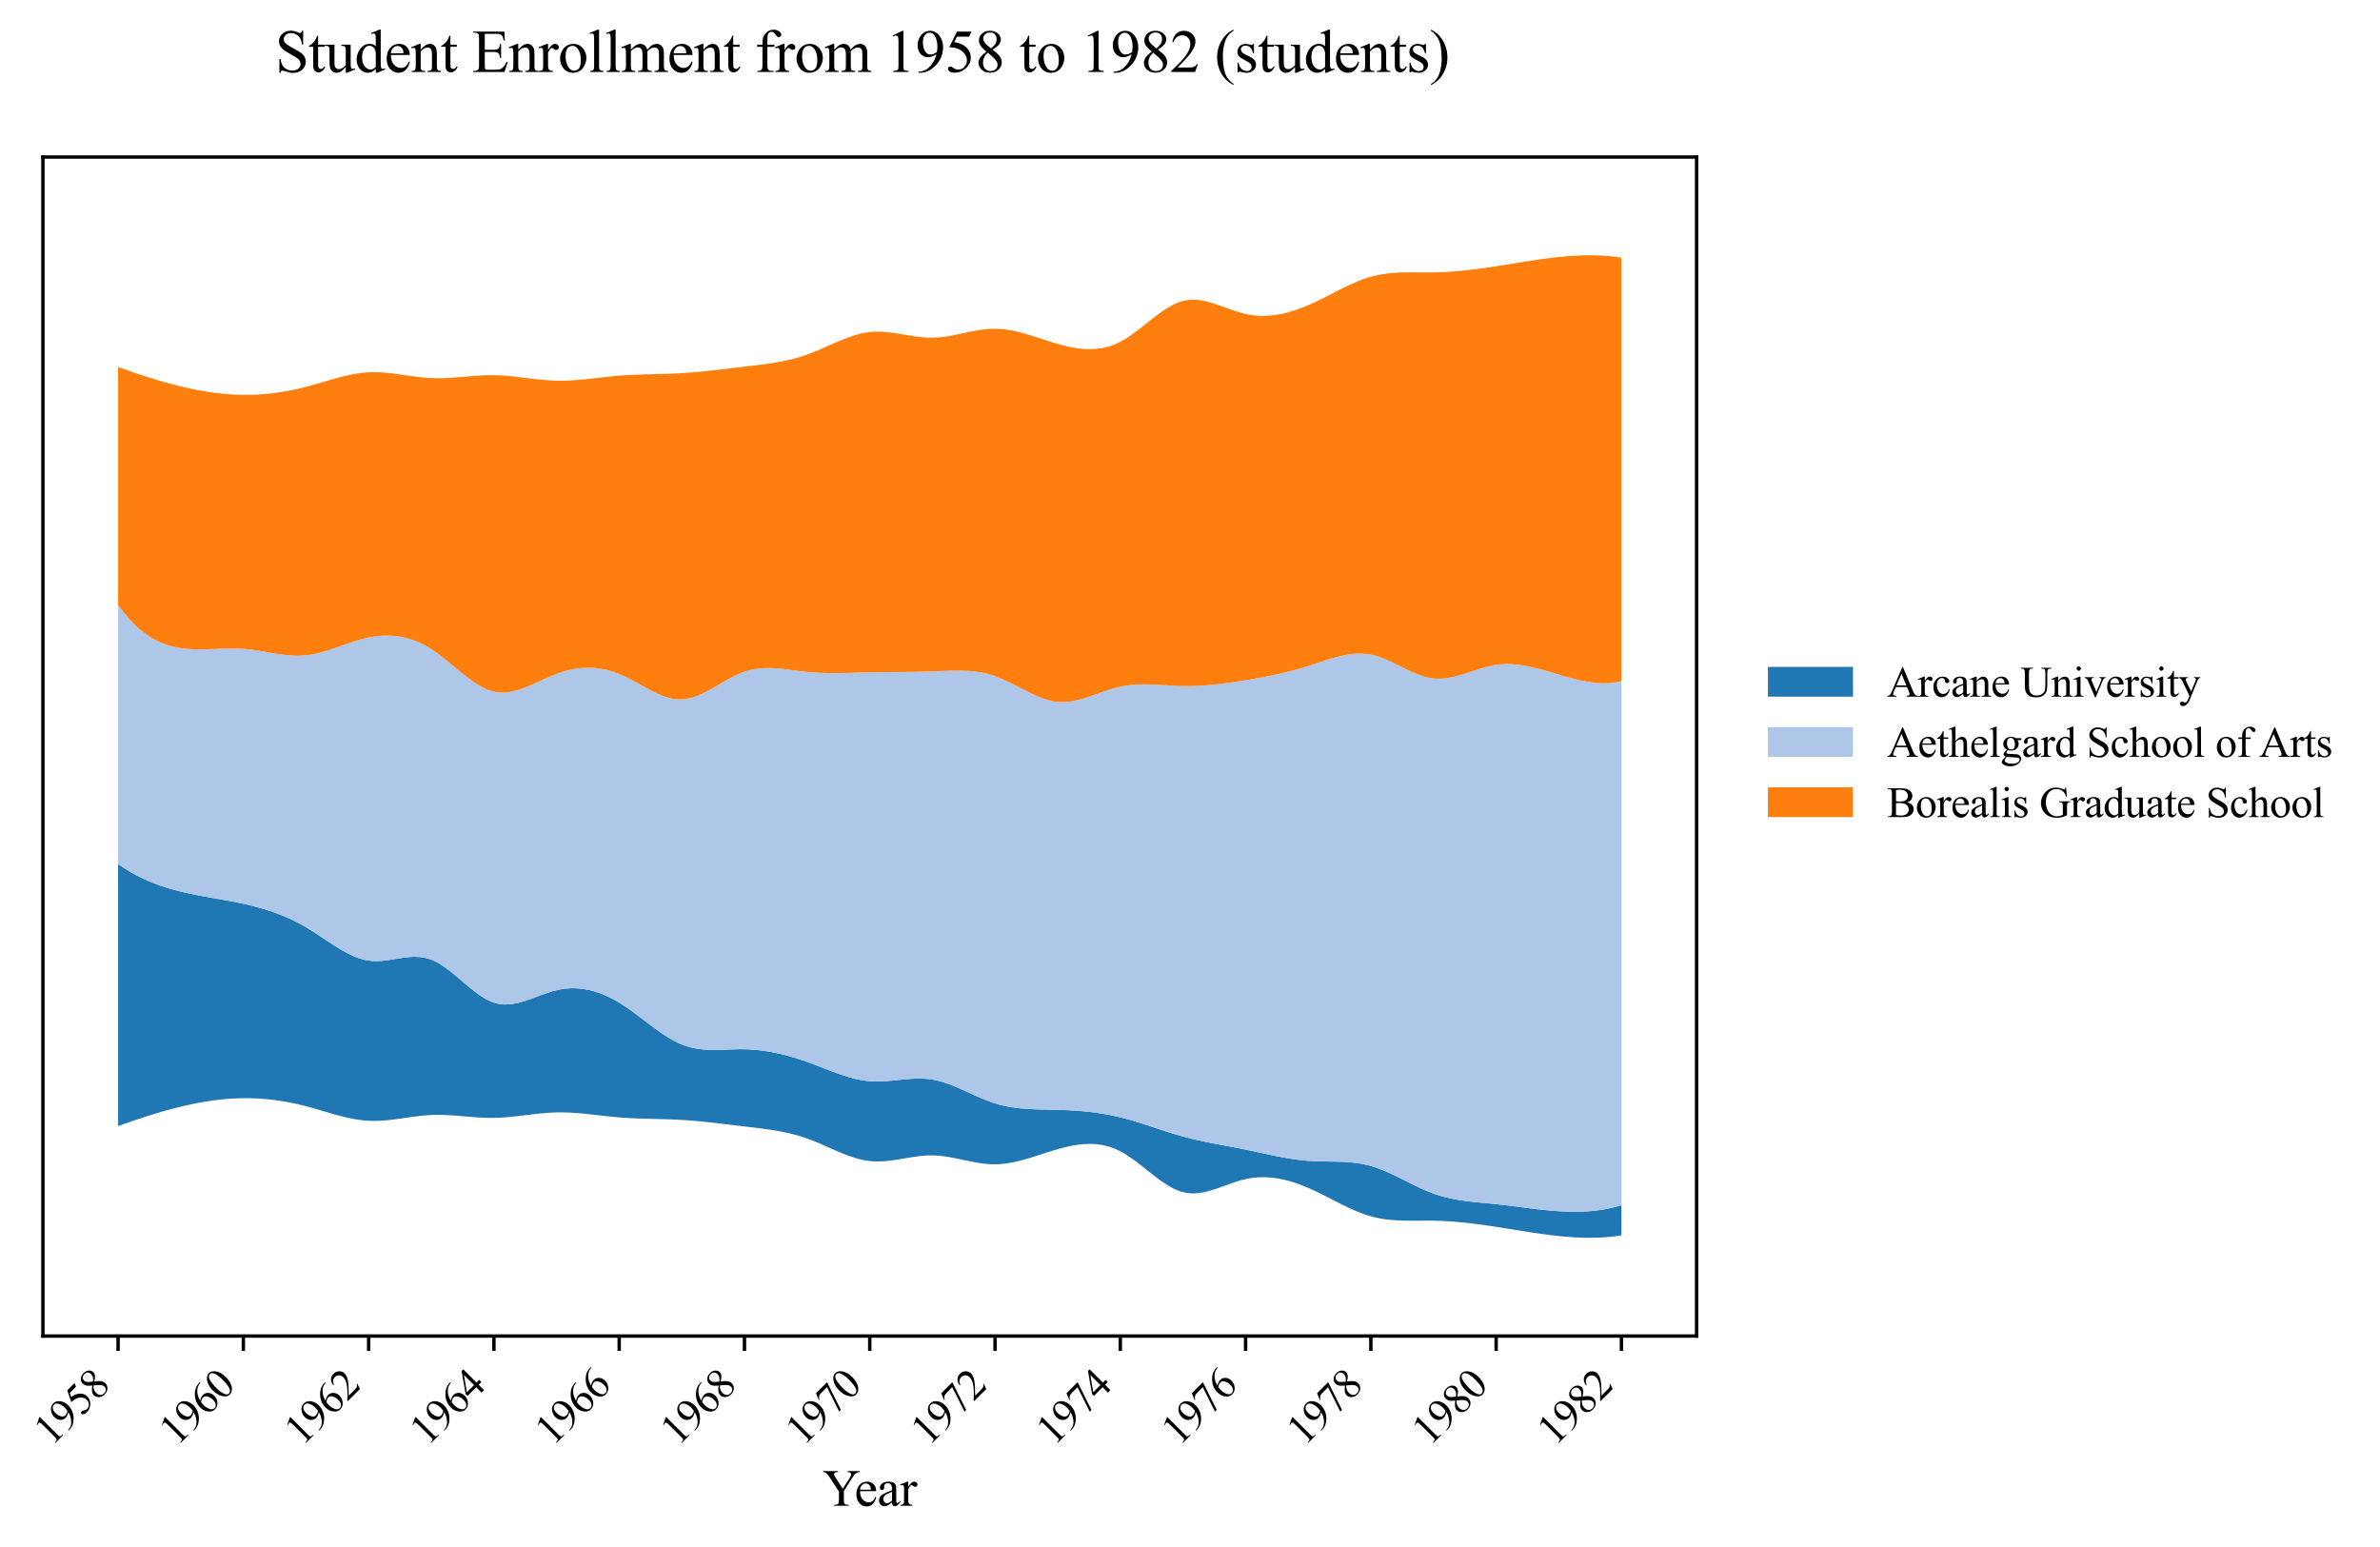<?xml version="1.0" encoding="utf-8" standalone="no"?>
<!DOCTYPE svg PUBLIC "-//W3C//DTD SVG 1.1//EN"
  "http://www.w3.org/Graphics/SVG/1.1/DTD/svg11.dtd">
<svg xmlns:xlink="http://www.w3.org/1999/xlink" width="559.573pt" height="363.785pt" viewBox="0 0 559.573 363.785" xmlns="http://www.w3.org/2000/svg" version="1.1">
 <defs>
  <style type="text/css">*{stroke-linejoin: round; stroke-linecap: butt}</style>
 </defs>
 <g id="figure_1">
  <g id="patch_1">
   <path d="M 0 363.785 
L 559.573 363.785 
L 559.573 0 
L 0 0 
z
" style="fill: #ffffff"/>
  </g>
  <g id="axes_1">
   <g id="patch_2">
    <path d="M 10.092 314.121 
L 398.892 314.121 
L 398.892 36.921 
L 10.092 36.921 
z
" style="fill: #ffffff"/>
   </g>
   <g id="FillBetweenPolyCollection_1">
    <path d="M 27.765 203.145 
L 27.765 264.76 
L 29.184 264.253 
L 30.604 263.757 
L 32.023 263.272 
L 33.443 262.8 
L 34.862 262.342 
L 36.282 261.9 
L 37.701 261.476 
L 39.121 261.07 
L 40.54 260.685 
L 41.96 260.322 
L 43.379 259.982 
L 44.799 259.667 
L 46.218 259.378 
L 47.638 259.118 
L 49.057 258.886 
L 50.477 258.685 
L 51.896 258.517 
L 53.316 258.383 
L 54.735 258.283 
L 56.155 258.221 
L 57.574 258.197 
L 58.994 258.212 
L 60.413 258.266 
L 61.833 258.358 
L 63.252 258.488 
L 64.672 258.656 
L 66.091 258.861 
L 67.511 259.102 
L 68.93 259.379 
L 70.35 259.692 
L 71.769 260.04 
L 73.189 260.421 
L 74.608 260.827 
L 76.028 261.244 
L 77.447 261.661 
L 78.867 262.065 
L 80.286 262.444 
L 81.706 262.786 
L 83.125 263.079 
L 84.545 263.31 
L 85.964 263.468 
L 87.383 263.54 
L 88.803 263.529 
L 90.222 263.448 
L 91.642 263.314 
L 93.061 263.141 
L 94.481 262.945 
L 95.9 262.74 
L 97.32 262.542 
L 98.739 262.366 
L 100.159 262.228 
L 101.578 262.143 
L 102.998 262.118 
L 104.417 262.147 
L 105.837 262.215 
L 107.256 262.313 
L 108.676 262.427 
L 110.095 262.546 
L 111.515 262.658 
L 112.934 262.751 
L 114.354 262.813 
L 115.773 262.833 
L 117.193 262.799 
L 118.612 262.715 
L 120.032 262.593 
L 121.451 262.443 
L 122.871 262.276 
L 124.29 262.104 
L 125.71 261.936 
L 127.129 261.784 
L 128.549 261.66 
L 129.968 261.573 
L 131.388 261.534 
L 132.807 261.547 
L 134.227 261.605 
L 135.646 261.7 
L 137.066 261.823 
L 138.485 261.967 
L 139.905 262.123 
L 141.324 262.284 
L 142.744 262.442 
L 144.163 262.588 
L 145.583 262.716 
L 147.002 262.818 
L 148.422 262.898 
L 149.841 262.96 
L 151.261 263.008 
L 152.68 263.048 
L 154.1 263.084 
L 155.519 263.121 
L 156.939 263.163 
L 158.358 263.215 
L 159.778 263.282 
L 161.197 263.368 
L 162.617 263.473 
L 164.036 263.595 
L 165.456 263.732 
L 166.875 263.881 
L 168.295 264.039 
L 169.714 264.204 
L 171.134 264.374 
L 172.553 264.546 
L 173.973 264.717 
L 175.392 264.886 
L 176.812 265.052 
L 178.231 265.223 
L 179.651 265.405 
L 181.07 265.606 
L 182.49 265.832 
L 183.909 266.093 
L 185.329 266.393 
L 186.748 266.742 
L 188.168 267.145 
L 189.587 267.611 
L 191.007 268.143 
L 192.426 268.728 
L 193.846 269.346 
L 195.265 269.976 
L 196.685 270.599 
L 198.104 271.193 
L 199.524 271.741 
L 200.943 272.22 
L 202.363 272.611 
L 203.782 272.893 
L 205.202 273.049 
L 206.621 273.078 
L 208.041 273.006 
L 209.46 272.855 
L 210.88 272.651 
L 212.299 272.417 
L 213.719 272.177 
L 215.138 271.956 
L 216.558 271.777 
L 217.977 271.666 
L 219.397 271.645 
L 220.816 271.729 
L 222.236 271.9 
L 223.655 272.136 
L 225.075 272.415 
L 226.494 272.715 
L 227.914 273.014 
L 229.333 273.289 
L 230.753 273.519 
L 232.172 273.681 
L 233.592 273.754 
L 235.011 273.717 
L 236.431 273.575 
L 237.85 273.342 
L 239.27 273.033 
L 240.689 272.665 
L 242.109 272.251 
L 243.528 271.807 
L 244.948 271.349 
L 246.367 270.892 
L 247.787 270.451 
L 249.206 270.041 
L 250.626 269.676 
L 252.045 269.371 
L 253.465 269.138 
L 254.884 268.992 
L 256.304 268.945 
L 257.723 269.011 
L 259.143 269.204 
L 260.562 269.537 
L 261.982 270.023 
L 263.401 270.675 
L 264.821 271.499 
L 266.24 272.462 
L 267.66 273.521 
L 269.079 274.636 
L 270.498 275.764 
L 271.918 276.863 
L 273.337 277.893 
L 274.757 278.812 
L 276.176 279.577 
L 277.596 280.147 
L 279.015 280.484 
L 280.435 280.592 
L 281.854 280.505 
L 283.274 280.261 
L 284.693 279.894 
L 286.113 279.441 
L 287.532 278.938 
L 288.952 278.42 
L 290.371 277.923 
L 291.791 277.484 
L 293.21 277.138 
L 294.63 276.907 
L 296.049 276.789 
L 297.469 276.779 
L 298.888 276.869 
L 300.308 277.055 
L 301.727 277.33 
L 303.147 277.689 
L 304.566 278.126 
L 305.986 278.635 
L 307.405 279.211 
L 308.825 279.846 
L 310.244 280.527 
L 311.664 281.238 
L 313.083 281.965 
L 314.503 282.692 
L 315.922 283.402 
L 317.342 284.081 
L 318.761 284.713 
L 320.181 285.282 
L 321.6 285.773 
L 323.02 286.172 
L 324.439 286.475 
L 325.859 286.696 
L 327.278 286.848 
L 328.698 286.941 
L 330.117 286.99 
L 331.537 287.007 
L 332.956 287.005 
L 334.376 286.995 
L 335.795 286.991 
L 337.215 287.005 
L 338.634 287.047 
L 340.054 287.115 
L 341.473 287.209 
L 342.893 287.325 
L 344.312 287.462 
L 345.732 287.618 
L 347.151 287.791 
L 348.571 287.978 
L 349.99 288.178 
L 351.41 288.389 
L 352.829 288.609 
L 354.249 288.834 
L 355.668 289.063 
L 357.088 289.292 
L 358.507 289.518 
L 359.927 289.739 
L 361.346 289.952 
L 362.766 290.153 
L 364.185 290.341 
L 365.605 290.511 
L 367.024 290.662 
L 368.444 290.791 
L 369.863 290.894 
L 371.283 290.968 
L 372.702 291.012 
L 374.122 291.021 
L 375.541 290.994 
L 376.961 290.927 
L 378.38 290.817 
L 379.8 290.662 
L 381.219 290.458 
L 381.219 283.358 
L 381.219 283.358 
L 379.8 283.765 
L 378.38 284.102 
L 376.961 284.373 
L 375.541 284.583 
L 374.122 284.735 
L 372.702 284.836 
L 371.283 284.888 
L 369.863 284.897 
L 368.444 284.866 
L 367.024 284.801 
L 365.605 284.706 
L 364.185 284.585 
L 362.766 284.442 
L 361.346 284.283 
L 359.927 284.112 
L 358.507 283.932 
L 357.088 283.749 
L 355.668 283.567 
L 354.249 283.39 
L 352.829 283.223 
L 351.41 283.071 
L 349.99 282.932 
L 348.571 282.799 
L 347.151 282.66 
L 345.732 282.506 
L 344.312 282.326 
L 342.893 282.111 
L 341.473 281.85 
L 340.054 281.533 
L 338.634 281.15 
L 337.215 280.69 
L 335.795 280.148 
L 334.376 279.534 
L 332.956 278.869 
L 331.537 278.17 
L 330.117 277.457 
L 328.698 276.748 
L 327.278 276.063 
L 325.859 275.421 
L 324.439 274.84 
L 323.02 274.339 
L 321.6 273.936 
L 320.181 273.634 
L 318.761 273.417 
L 317.342 273.271 
L 315.922 273.179 
L 314.503 273.126 
L 313.083 273.098 
L 311.664 273.077 
L 310.244 273.05 
L 308.825 273 
L 307.405 272.913 
L 305.986 272.777 
L 304.566 272.598 
L 303.147 272.381 
L 301.727 272.132 
L 300.308 271.859 
L 298.888 271.568 
L 297.469 271.265 
L 296.049 270.957 
L 294.63 270.65 
L 293.21 270.351 
L 291.791 270.065 
L 290.371 269.791 
L 288.952 269.524 
L 287.532 269.259 
L 286.113 268.992 
L 284.693 268.717 
L 283.274 268.43 
L 281.854 268.126 
L 280.435 267.799 
L 279.015 267.445 
L 277.596 267.06 
L 276.176 266.643 
L 274.757 266.201 
L 273.337 265.742 
L 271.918 265.274 
L 270.498 264.803 
L 269.079 264.338 
L 267.66 263.887 
L 266.24 263.455 
L 264.821 263.052 
L 263.401 262.685 
L 261.982 262.36 
L 260.562 262.075 
L 259.143 261.828 
L 257.723 261.616 
L 256.304 261.438 
L 254.884 261.29 
L 253.465 261.169 
L 252.045 261.073 
L 250.626 261 
L 249.206 260.947 
L 247.787 260.911 
L 246.367 260.884 
L 244.948 260.855 
L 243.528 260.815 
L 242.109 260.753 
L 240.689 260.657 
L 239.27 260.517 
L 237.85 260.323 
L 236.431 260.063 
L 235.011 259.727 
L 233.592 259.305 
L 232.172 258.795 
L 230.753 258.218 
L 229.333 257.597 
L 227.914 256.952 
L 226.494 256.307 
L 225.075 255.683 
L 223.655 255.103 
L 222.236 254.589 
L 220.816 254.163 
L 219.397 253.847 
L 217.977 253.658 
L 216.558 253.583 
L 215.138 253.598 
L 213.719 253.681 
L 212.299 253.806 
L 210.88 253.951 
L 209.46 254.091 
L 208.041 254.203 
L 206.621 254.263 
L 205.202 254.248 
L 203.782 254.134 
L 202.363 253.916 
L 200.943 253.608 
L 199.524 253.225 
L 198.104 252.779 
L 196.685 252.286 
L 195.265 251.759 
L 193.846 251.213 
L 192.426 250.661 
L 191.007 250.119 
L 189.587 249.599 
L 188.168 249.114 
L 186.748 248.666 
L 185.329 248.258 
L 183.909 247.892 
L 182.49 247.571 
L 181.07 247.296 
L 179.651 247.07 
L 178.231 246.894 
L 176.812 246.771 
L 175.392 246.703 
L 173.973 246.691 
L 172.553 246.72 
L 171.134 246.77 
L 169.714 246.82 
L 168.295 246.847 
L 166.875 246.831 
L 165.456 246.751 
L 164.036 246.585 
L 162.617 246.311 
L 161.197 245.91 
L 159.778 245.36 
L 158.358 244.658 
L 156.939 243.829 
L 155.519 242.899 
L 154.1 241.894 
L 152.68 240.838 
L 151.261 239.76 
L 149.841 238.683 
L 148.422 237.635 
L 147.002 236.641 
L 145.583 235.726 
L 144.163 234.914 
L 142.744 234.209 
L 141.324 233.613 
L 139.905 233.129 
L 138.485 232.759 
L 137.066 232.504 
L 135.646 232.366 
L 134.227 232.347 
L 132.807 232.449 
L 131.388 232.675 
L 129.968 233.023 
L 128.549 233.472 
L 127.129 233.983 
L 125.71 234.518 
L 124.29 235.036 
L 122.871 235.499 
L 121.451 235.867 
L 120.032 236.103 
L 118.612 236.166 
L 117.193 236.017 
L 115.773 235.619 
L 114.354 234.96 
L 112.934 234.086 
L 111.515 233.051 
L 110.095 231.907 
L 108.676 230.705 
L 107.256 229.499 
L 105.837 228.341 
L 104.417 227.283 
L 102.998 226.378 
L 101.578 225.678 
L 100.159 225.225 
L 98.739 224.997 
L 97.32 224.95 
L 95.9 225.039 
L 94.481 225.219 
L 93.061 225.447 
L 91.642 225.677 
L 90.222 225.865 
L 88.803 225.966 
L 87.383 225.936 
L 85.964 225.733 
L 84.545 225.346 
L 83.125 224.8 
L 81.706 224.123 
L 80.286 223.34 
L 78.867 222.478 
L 77.447 221.562 
L 76.028 220.621 
L 74.608 219.678 
L 73.189 218.762 
L 71.769 217.898 
L 70.35 217.106 
L 68.93 216.384 
L 67.511 215.727 
L 66.091 215.131 
L 64.672 214.591 
L 63.252 214.102 
L 61.833 213.66 
L 60.413 213.259 
L 58.994 212.896 
L 57.574 212.565 
L 56.155 212.261 
L 54.735 211.98 
L 53.316 211.715 
L 51.896 211.46 
L 50.477 211.211 
L 49.057 210.96 
L 47.638 210.702 
L 46.218 210.432 
L 44.799 210.144 
L 43.379 209.831 
L 41.96 209.489 
L 40.54 209.11 
L 39.121 208.691 
L 37.701 208.224 
L 36.282 207.704 
L 34.862 207.125 
L 33.443 206.481 
L 32.023 205.767 
L 30.604 204.977 
L 29.184 204.105 
L 27.765 203.145 
z
" clip-path="url(#p52477b23c1)" style="fill: #1f77b4"/>
   </g>
   <g id="FillBetweenPolyCollection_2">
    <path d="M 27.765 142.241 
L 27.765 203.145 
L 29.184 204.105 
L 30.604 204.977 
L 32.023 205.767 
L 33.443 206.481 
L 34.862 207.125 
L 36.282 207.704 
L 37.701 208.224 
L 39.121 208.691 
L 40.54 209.11 
L 41.96 209.489 
L 43.379 209.831 
L 44.799 210.144 
L 46.218 210.432 
L 47.638 210.702 
L 49.057 210.96 
L 50.477 211.211 
L 51.896 211.46 
L 53.316 211.715 
L 54.735 211.98 
L 56.155 212.261 
L 57.574 212.565 
L 58.994 212.896 
L 60.413 213.259 
L 61.833 213.66 
L 63.252 214.102 
L 64.672 214.591 
L 66.091 215.131 
L 67.511 215.727 
L 68.93 216.384 
L 70.35 217.106 
L 71.769 217.898 
L 73.189 218.762 
L 74.608 219.678 
L 76.028 220.621 
L 77.447 221.562 
L 78.867 222.478 
L 80.286 223.34 
L 81.706 224.123 
L 83.125 224.8 
L 84.545 225.346 
L 85.964 225.733 
L 87.383 225.936 
L 88.803 225.966 
L 90.222 225.865 
L 91.642 225.677 
L 93.061 225.447 
L 94.481 225.219 
L 95.9 225.039 
L 97.32 224.95 
L 98.739 224.997 
L 100.159 225.225 
L 101.578 225.678 
L 102.998 226.378 
L 104.417 227.283 
L 105.837 228.341 
L 107.256 229.499 
L 108.676 230.705 
L 110.095 231.907 
L 111.515 233.051 
L 112.934 234.086 
L 114.354 234.96 
L 115.773 235.619 
L 117.193 236.017 
L 118.612 236.166 
L 120.032 236.103 
L 121.451 235.867 
L 122.871 235.499 
L 124.29 235.036 
L 125.71 234.518 
L 127.129 233.983 
L 128.549 233.472 
L 129.968 233.023 
L 131.388 232.675 
L 132.807 232.449 
L 134.227 232.347 
L 135.646 232.366 
L 137.066 232.504 
L 138.485 232.759 
L 139.905 233.129 
L 141.324 233.613 
L 142.744 234.209 
L 144.163 234.914 
L 145.583 235.726 
L 147.002 236.641 
L 148.422 237.635 
L 149.841 238.683 
L 151.261 239.76 
L 152.68 240.838 
L 154.1 241.894 
L 155.519 242.899 
L 156.939 243.829 
L 158.358 244.658 
L 159.778 245.36 
L 161.197 245.91 
L 162.617 246.311 
L 164.036 246.585 
L 165.456 246.751 
L 166.875 246.831 
L 168.295 246.847 
L 169.714 246.82 
L 171.134 246.77 
L 172.553 246.72 
L 173.973 246.691 
L 175.392 246.703 
L 176.812 246.771 
L 178.231 246.894 
L 179.651 247.07 
L 181.07 247.296 
L 182.49 247.571 
L 183.909 247.892 
L 185.329 248.258 
L 186.748 248.666 
L 188.168 249.114 
L 189.587 249.599 
L 191.007 250.119 
L 192.426 250.661 
L 193.846 251.213 
L 195.265 251.759 
L 196.685 252.286 
L 198.104 252.779 
L 199.524 253.225 
L 200.943 253.608 
L 202.363 253.916 
L 203.782 254.134 
L 205.202 254.248 
L 206.621 254.263 
L 208.041 254.203 
L 209.46 254.091 
L 210.88 253.951 
L 212.299 253.806 
L 213.719 253.681 
L 215.138 253.598 
L 216.558 253.583 
L 217.977 253.658 
L 219.397 253.847 
L 220.816 254.163 
L 222.236 254.589 
L 223.655 255.103 
L 225.075 255.683 
L 226.494 256.307 
L 227.914 256.952 
L 229.333 257.597 
L 230.753 258.218 
L 232.172 258.795 
L 233.592 259.305 
L 235.011 259.727 
L 236.431 260.063 
L 237.85 260.323 
L 239.27 260.517 
L 240.689 260.657 
L 242.109 260.753 
L 243.528 260.815 
L 244.948 260.855 
L 246.367 260.884 
L 247.787 260.911 
L 249.206 260.947 
L 250.626 261 
L 252.045 261.073 
L 253.465 261.169 
L 254.884 261.29 
L 256.304 261.438 
L 257.723 261.616 
L 259.143 261.828 
L 260.562 262.075 
L 261.982 262.36 
L 263.401 262.685 
L 264.821 263.052 
L 266.24 263.455 
L 267.66 263.887 
L 269.079 264.338 
L 270.498 264.803 
L 271.918 265.274 
L 273.337 265.742 
L 274.757 266.201 
L 276.176 266.643 
L 277.596 267.06 
L 279.015 267.445 
L 280.435 267.799 
L 281.854 268.126 
L 283.274 268.43 
L 284.693 268.717 
L 286.113 268.992 
L 287.532 269.259 
L 288.952 269.524 
L 290.371 269.791 
L 291.791 270.065 
L 293.21 270.351 
L 294.63 270.65 
L 296.049 270.957 
L 297.469 271.265 
L 298.888 271.568 
L 300.308 271.859 
L 301.727 272.132 
L 303.147 272.381 
L 304.566 272.598 
L 305.986 272.777 
L 307.405 272.913 
L 308.825 273 
L 310.244 273.05 
L 311.664 273.077 
L 313.083 273.098 
L 314.503 273.126 
L 315.922 273.179 
L 317.342 273.271 
L 318.761 273.417 
L 320.181 273.634 
L 321.6 273.936 
L 323.02 274.339 
L 324.439 274.84 
L 325.859 275.421 
L 327.278 276.063 
L 328.698 276.748 
L 330.117 277.457 
L 331.537 278.17 
L 332.956 278.869 
L 334.376 279.534 
L 335.795 280.148 
L 337.215 280.69 
L 338.634 281.15 
L 340.054 281.533 
L 341.473 281.85 
L 342.893 282.111 
L 344.312 282.326 
L 345.732 282.506 
L 347.151 282.66 
L 348.571 282.799 
L 349.99 282.932 
L 351.41 283.071 
L 352.829 283.223 
L 354.249 283.39 
L 355.668 283.567 
L 357.088 283.749 
L 358.507 283.932 
L 359.927 284.112 
L 361.346 284.283 
L 362.766 284.442 
L 364.185 284.585 
L 365.605 284.706 
L 367.024 284.801 
L 368.444 284.866 
L 369.863 284.897 
L 371.283 284.888 
L 372.702 284.836 
L 374.122 284.735 
L 375.541 284.583 
L 376.961 284.373 
L 378.38 284.102 
L 379.8 283.765 
L 381.219 283.358 
L 381.219 160.159 
L 381.219 160.159 
L 379.8 160.442 
L 378.38 160.597 
L 376.961 160.636 
L 375.541 160.572 
L 374.122 160.418 
L 372.702 160.188 
L 371.283 159.894 
L 369.863 159.55 
L 368.444 159.167 
L 367.024 158.76 
L 365.605 158.341 
L 364.185 157.924 
L 362.766 157.521 
L 361.346 157.145 
L 359.927 156.809 
L 358.507 156.526 
L 357.088 156.31 
L 355.668 156.173 
L 354.249 156.129 
L 352.829 156.189 
L 351.41 156.368 
L 349.99 156.664 
L 348.571 157.049 
L 347.151 157.49 
L 345.732 157.958 
L 344.312 158.42 
L 342.893 158.844 
L 341.473 159.201 
L 340.054 159.457 
L 338.634 159.581 
L 337.215 159.543 
L 335.795 159.317 
L 334.376 158.925 
L 332.956 158.401 
L 331.537 157.782 
L 330.117 157.103 
L 328.698 156.401 
L 327.278 155.711 
L 325.859 155.068 
L 324.439 154.51 
L 323.02 154.071 
L 321.6 153.786 
L 320.181 153.664 
L 318.761 153.685 
L 317.342 153.83 
L 315.922 154.079 
L 314.503 154.413 
L 313.083 154.811 
L 311.664 155.253 
L 310.244 155.721 
L 308.825 156.194 
L 307.405 156.652 
L 305.986 157.081 
L 304.566 157.481 
L 303.147 157.853 
L 301.727 158.2 
L 300.308 158.524 
L 298.888 158.828 
L 297.469 159.113 
L 296.049 159.382 
L 294.63 159.636 
L 293.21 159.879 
L 291.791 160.112 
L 290.371 160.333 
L 288.952 160.539 
L 287.532 160.728 
L 286.113 160.896 
L 284.693 161.04 
L 283.274 161.157 
L 281.854 161.244 
L 280.435 161.298 
L 279.015 161.315 
L 277.596 161.293 
L 276.176 161.236 
L 274.757 161.157 
L 273.337 161.07 
L 271.918 160.99 
L 270.498 160.931 
L 269.079 160.907 
L 267.66 160.932 
L 266.24 161.021 
L 264.821 161.187 
L 263.401 161.446 
L 261.982 161.804 
L 260.562 162.239 
L 259.143 162.723 
L 257.723 163.228 
L 256.304 163.724 
L 254.884 164.182 
L 253.465 164.576 
L 252.045 164.874 
L 250.626 165.05 
L 249.206 165.073 
L 247.787 164.919 
L 246.367 164.592 
L 244.948 164.124 
L 243.528 163.542 
L 242.109 162.879 
L 240.689 162.163 
L 239.27 161.425 
L 237.85 160.694 
L 236.431 160.002 
L 235.011 159.377 
L 233.592 158.85 
L 232.172 158.437 
L 230.753 158.128 
L 229.333 157.911 
L 227.914 157.772 
L 226.494 157.698 
L 225.075 157.676 
L 223.655 157.694 
L 222.236 157.739 
L 220.816 157.796 
L 219.397 157.855 
L 217.977 157.902 
L 216.558 157.938 
L 215.138 157.964 
L 213.719 157.982 
L 212.299 157.995 
L 210.88 158.006 
L 209.46 158.016 
L 208.041 158.028 
L 206.621 158.044 
L 205.202 158.066 
L 203.782 158.097 
L 202.363 158.135 
L 200.943 158.175 
L 199.524 158.213 
L 198.104 158.242 
L 196.685 158.258 
L 195.265 158.257 
L 193.846 158.231 
L 192.426 158.178 
L 191.007 158.091 
L 189.587 157.965 
L 188.168 157.801 
L 186.748 157.617 
L 185.329 157.432 
L 183.909 157.267 
L 182.49 157.141 
L 181.07 157.074 
L 179.651 157.087 
L 178.231 157.199 
L 176.812 157.43 
L 175.392 157.801 
L 173.973 158.326 
L 172.553 158.986 
L 171.134 159.742 
L 169.714 160.552 
L 168.295 161.379 
L 166.875 162.182 
L 165.456 162.922 
L 164.036 163.559 
L 162.617 164.054 
L 161.197 164.367 
L 159.778 164.459 
L 158.358 164.321 
L 156.939 163.987 
L 155.519 163.49 
L 154.1 162.867 
L 152.68 162.152 
L 151.261 161.382 
L 149.841 160.592 
L 148.422 159.818 
L 147.002 159.094 
L 145.583 158.456 
L 144.163 157.934 
L 142.744 157.53 
L 141.324 157.242 
L 139.905 157.068 
L 138.485 157.004 
L 137.066 157.048 
L 135.646 157.196 
L 134.227 157.446 
L 132.807 157.796 
L 131.388 158.242 
L 129.968 158.78 
L 128.549 159.389 
L 127.129 160.036 
L 125.71 160.688 
L 124.29 161.309 
L 122.871 161.868 
L 121.451 162.33 
L 120.032 162.661 
L 118.612 162.828 
L 117.193 162.798 
L 115.773 162.536 
L 114.354 162.032 
L 112.934 161.32 
L 111.515 160.437 
L 110.095 159.424 
L 108.676 158.317 
L 107.256 157.155 
L 105.837 155.978 
L 104.417 154.823 
L 102.998 153.729 
L 101.578 152.735 
L 100.159 151.874 
L 98.739 151.152 
L 97.32 150.562 
L 95.9 150.102 
L 94.481 149.764 
L 93.061 149.545 
L 91.642 149.439 
L 90.222 149.441 
L 88.803 149.547 
L 87.383 149.751 
L 85.964 150.047 
L 84.545 150.424 
L 83.125 150.86 
L 81.706 151.337 
L 80.286 151.833 
L 78.867 152.329 
L 77.447 152.803 
L 76.028 153.236 
L 74.608 153.608 
L 73.189 153.898 
L 71.769 154.085 
L 70.35 154.16 
L 68.93 154.135 
L 67.511 154.029 
L 66.091 153.862 
L 64.672 153.65 
L 63.252 153.414 
L 61.833 153.171 
L 60.413 152.94 
L 58.994 152.738 
L 57.574 152.586 
L 56.155 152.499 
L 54.735 152.471 
L 53.316 152.488 
L 51.896 152.533 
L 50.477 152.59 
L 49.057 152.643 
L 47.638 152.678 
L 46.218 152.677 
L 44.799 152.625 
L 43.379 152.506 
L 41.96 152.304 
L 40.54 152.004 
L 39.121 151.589 
L 37.701 151.043 
L 36.282 150.352 
L 34.862 149.498 
L 33.443 148.466 
L 32.023 147.24 
L 30.604 145.805 
L 29.184 144.144 
L 27.765 142.241 
z
" clip-path="url(#p52477b23c1)" style="fill: #aec7e8"/>
   </g>
   <g id="FillBetweenPolyCollection_3">
    <path d="M 27.765 86.283 
L 27.765 142.241 
L 29.184 144.144 
L 30.604 145.805 
L 32.023 147.24 
L 33.443 148.466 
L 34.862 149.498 
L 36.282 150.352 
L 37.701 151.043 
L 39.121 151.589 
L 40.54 152.004 
L 41.96 152.304 
L 43.379 152.506 
L 44.799 152.625 
L 46.218 152.677 
L 47.638 152.678 
L 49.057 152.643 
L 50.477 152.59 
L 51.896 152.533 
L 53.316 152.488 
L 54.735 152.471 
L 56.155 152.499 
L 57.574 152.586 
L 58.994 152.738 
L 60.413 152.94 
L 61.833 153.171 
L 63.252 153.414 
L 64.672 153.65 
L 66.091 153.862 
L 67.511 154.029 
L 68.93 154.135 
L 70.35 154.16 
L 71.769 154.085 
L 73.189 153.898 
L 74.608 153.608 
L 76.028 153.236 
L 77.447 152.803 
L 78.867 152.329 
L 80.286 151.833 
L 81.706 151.337 
L 83.125 150.86 
L 84.545 150.424 
L 85.964 150.047 
L 87.383 149.751 
L 88.803 149.547 
L 90.222 149.441 
L 91.642 149.439 
L 93.061 149.545 
L 94.481 149.764 
L 95.9 150.102 
L 97.32 150.562 
L 98.739 151.152 
L 100.159 151.874 
L 101.578 152.735 
L 102.998 153.729 
L 104.417 154.823 
L 105.837 155.978 
L 107.256 157.155 
L 108.676 158.317 
L 110.095 159.424 
L 111.515 160.437 
L 112.934 161.32 
L 114.354 162.032 
L 115.773 162.536 
L 117.193 162.798 
L 118.612 162.828 
L 120.032 162.661 
L 121.451 162.33 
L 122.871 161.868 
L 124.29 161.309 
L 125.71 160.688 
L 127.129 160.036 
L 128.549 159.389 
L 129.968 158.78 
L 131.388 158.242 
L 132.807 157.796 
L 134.227 157.446 
L 135.646 157.196 
L 137.066 157.048 
L 138.485 157.004 
L 139.905 157.068 
L 141.324 157.242 
L 142.744 157.53 
L 144.163 157.934 
L 145.583 158.456 
L 147.002 159.094 
L 148.422 159.818 
L 149.841 160.592 
L 151.261 161.382 
L 152.68 162.152 
L 154.1 162.867 
L 155.519 163.49 
L 156.939 163.987 
L 158.358 164.321 
L 159.778 164.459 
L 161.197 164.367 
L 162.617 164.054 
L 164.036 163.559 
L 165.456 162.922 
L 166.875 162.182 
L 168.295 161.379 
L 169.714 160.552 
L 171.134 159.742 
L 172.553 158.986 
L 173.973 158.326 
L 175.392 157.801 
L 176.812 157.43 
L 178.231 157.199 
L 179.651 157.087 
L 181.07 157.074 
L 182.49 157.141 
L 183.909 157.267 
L 185.329 157.432 
L 186.748 157.617 
L 188.168 157.801 
L 189.587 157.965 
L 191.007 158.091 
L 192.426 158.178 
L 193.846 158.231 
L 195.265 158.257 
L 196.685 158.258 
L 198.104 158.242 
L 199.524 158.213 
L 200.943 158.175 
L 202.363 158.135 
L 203.782 158.097 
L 205.202 158.066 
L 206.621 158.044 
L 208.041 158.028 
L 209.46 158.016 
L 210.88 158.006 
L 212.299 157.995 
L 213.719 157.982 
L 215.138 157.964 
L 216.558 157.938 
L 217.977 157.902 
L 219.397 157.855 
L 220.816 157.796 
L 222.236 157.739 
L 223.655 157.694 
L 225.075 157.676 
L 226.494 157.698 
L 227.914 157.772 
L 229.333 157.911 
L 230.753 158.128 
L 232.172 158.437 
L 233.592 158.85 
L 235.011 159.377 
L 236.431 160.002 
L 237.85 160.694 
L 239.27 161.425 
L 240.689 162.163 
L 242.109 162.879 
L 243.528 163.542 
L 244.948 164.124 
L 246.367 164.592 
L 247.787 164.919 
L 249.206 165.073 
L 250.626 165.05 
L 252.045 164.874 
L 253.465 164.576 
L 254.884 164.182 
L 256.304 163.724 
L 257.723 163.228 
L 259.143 162.723 
L 260.562 162.239 
L 261.982 161.804 
L 263.401 161.446 
L 264.821 161.187 
L 266.24 161.021 
L 267.66 160.932 
L 269.079 160.907 
L 270.498 160.931 
L 271.918 160.99 
L 273.337 161.07 
L 274.757 161.157 
L 276.176 161.236 
L 277.596 161.293 
L 279.015 161.315 
L 280.435 161.298 
L 281.854 161.244 
L 283.274 161.157 
L 284.693 161.04 
L 286.113 160.896 
L 287.532 160.728 
L 288.952 160.539 
L 290.371 160.333 
L 291.791 160.112 
L 293.21 159.879 
L 294.63 159.636 
L 296.049 159.382 
L 297.469 159.113 
L 298.888 158.828 
L 300.308 158.524 
L 301.727 158.2 
L 303.147 157.853 
L 304.566 157.481 
L 305.986 157.081 
L 307.405 156.652 
L 308.825 156.194 
L 310.244 155.721 
L 311.664 155.253 
L 313.083 154.811 
L 314.503 154.413 
L 315.922 154.079 
L 317.342 153.83 
L 318.761 153.685 
L 320.181 153.664 
L 321.6 153.786 
L 323.02 154.071 
L 324.439 154.51 
L 325.859 155.068 
L 327.278 155.711 
L 328.698 156.401 
L 330.117 157.103 
L 331.537 157.782 
L 332.956 158.401 
L 334.376 158.925 
L 335.795 159.317 
L 337.215 159.543 
L 338.634 159.581 
L 340.054 159.457 
L 341.473 159.201 
L 342.893 158.844 
L 344.312 158.42 
L 345.732 157.958 
L 347.151 157.49 
L 348.571 157.049 
L 349.99 156.664 
L 351.41 156.368 
L 352.829 156.189 
L 354.249 156.129 
L 355.668 156.173 
L 357.088 156.31 
L 358.507 156.526 
L 359.927 156.809 
L 361.346 157.145 
L 362.766 157.521 
L 364.185 157.924 
L 365.605 158.341 
L 367.024 158.76 
L 368.444 159.167 
L 369.863 159.55 
L 371.283 159.894 
L 372.702 160.188 
L 374.122 160.418 
L 375.541 160.572 
L 376.961 160.636 
L 378.38 160.597 
L 379.8 160.442 
L 381.219 160.159 
L 381.219 60.584 
L 381.219 60.584 
L 379.8 60.381 
L 378.38 60.226 
L 376.961 60.116 
L 375.541 60.049 
L 374.122 60.021 
L 372.702 60.031 
L 371.283 60.074 
L 369.863 60.149 
L 368.444 60.252 
L 367.024 60.38 
L 365.605 60.531 
L 364.185 60.702 
L 362.766 60.889 
L 361.346 61.091 
L 359.927 61.303 
L 358.507 61.524 
L 357.088 61.751 
L 355.668 61.98 
L 354.249 62.208 
L 352.829 62.434 
L 351.41 62.653 
L 349.99 62.864 
L 348.571 63.064 
L 347.151 63.252 
L 345.732 63.425 
L 344.312 63.581 
L 342.893 63.718 
L 341.473 63.834 
L 340.054 63.927 
L 338.634 63.996 
L 337.215 64.037 
L 335.795 64.052 
L 334.376 64.048 
L 332.956 64.038 
L 331.537 64.035 
L 330.117 64.052 
L 328.698 64.101 
L 327.278 64.195 
L 325.859 64.346 
L 324.439 64.567 
L 323.02 64.871 
L 321.6 65.269 
L 320.181 65.76 
L 318.761 66.33 
L 317.342 66.962 
L 315.922 67.64 
L 314.503 68.351 
L 313.083 69.077 
L 311.664 69.804 
L 310.244 70.516 
L 308.825 71.197 
L 307.405 71.832 
L 305.986 72.407 
L 304.566 72.916 
L 303.147 73.353 
L 301.727 73.713 
L 300.308 73.988 
L 298.888 74.174 
L 297.469 74.264 
L 296.049 74.253 
L 294.63 74.135 
L 293.21 73.905 
L 291.791 73.559 
L 290.371 73.119 
L 288.952 72.623 
L 287.532 72.105 
L 286.113 71.601 
L 284.693 71.148 
L 283.274 70.782 
L 281.854 70.537 
L 280.435 70.451 
L 279.015 70.558 
L 277.596 70.895 
L 276.176 71.465 
L 274.757 72.231 
L 273.337 73.149 
L 271.918 74.179 
L 270.498 75.279 
L 269.079 76.407 
L 267.66 77.522 
L 266.24 78.581 
L 264.821 79.543 
L 263.401 80.367 
L 261.982 81.02 
L 260.562 81.506 
L 259.143 81.839 
L 257.723 82.031 
L 256.304 82.097 
L 254.884 82.051 
L 253.465 81.904 
L 252.045 81.672 
L 250.626 81.366 
L 249.206 81.002 
L 247.787 80.592 
L 246.367 80.15 
L 244.948 79.693 
L 243.528 79.235 
L 242.109 78.792 
L 240.689 78.378 
L 239.27 78.009 
L 237.85 77.701 
L 236.431 77.467 
L 235.011 77.325 
L 233.592 77.289 
L 232.172 77.361 
L 230.753 77.524 
L 229.333 77.754 
L 227.914 78.029 
L 226.494 78.328 
L 225.075 78.628 
L 223.655 78.907 
L 222.236 79.143 
L 220.816 79.314 
L 219.397 79.397 
L 217.977 79.377 
L 216.558 79.265 
L 215.138 79.087 
L 213.719 78.865 
L 212.299 78.626 
L 210.88 78.391 
L 209.46 78.187 
L 208.041 78.037 
L 206.621 77.964 
L 205.202 77.994 
L 203.782 78.149 
L 202.363 78.432 
L 200.943 78.823 
L 199.524 79.302 
L 198.104 79.849 
L 196.685 80.444 
L 195.265 81.067 
L 193.846 81.697 
L 192.426 82.315 
L 191.007 82.9 
L 189.587 83.432 
L 188.168 83.897 
L 186.748 84.301 
L 185.329 84.649 
L 183.909 84.95 
L 182.49 85.21 
L 181.07 85.437 
L 179.651 85.638 
L 178.231 85.82 
L 176.812 85.99 
L 175.392 86.157 
L 173.973 86.325 
L 172.553 86.497 
L 171.134 86.668 
L 169.714 86.838 
L 168.295 87.004 
L 166.875 87.162 
L 165.456 87.31 
L 164.036 87.447 
L 162.617 87.569 
L 161.197 87.675 
L 159.778 87.76 
L 158.358 87.827 
L 156.939 87.879 
L 155.519 87.921 
L 154.1 87.958 
L 152.68 87.994 
L 151.261 88.034 
L 149.841 88.083 
L 148.422 88.145 
L 147.002 88.224 
L 145.583 88.327 
L 144.163 88.454 
L 142.744 88.601 
L 141.324 88.758 
L 139.905 88.92 
L 138.485 89.076 
L 137.066 89.22 
L 135.646 89.343 
L 134.227 89.437 
L 132.807 89.495 
L 131.388 89.508 
L 129.968 89.47 
L 128.549 89.383 
L 127.129 89.258 
L 125.71 89.106 
L 124.29 88.939 
L 122.871 88.766 
L 121.451 88.599 
L 120.032 88.45 
L 118.612 88.327 
L 117.193 88.244 
L 115.773 88.21 
L 114.354 88.229 
L 112.934 88.291 
L 111.515 88.384 
L 110.095 88.496 
L 108.676 88.615 
L 107.256 88.73 
L 105.837 88.827 
L 104.417 88.896 
L 102.998 88.924 
L 101.578 88.9 
L 100.159 88.814 
L 98.739 88.676 
L 97.32 88.5 
L 95.9 88.303 
L 94.481 88.098 
L 93.061 87.901 
L 91.642 87.728 
L 90.222 87.594 
L 88.803 87.514 
L 87.383 87.502 
L 85.964 87.575 
L 84.545 87.733 
L 83.125 87.964 
L 81.706 88.257 
L 80.286 88.599 
L 78.867 88.978 
L 77.447 89.382 
L 76.028 89.799 
L 74.608 90.216 
L 73.189 90.621 
L 71.769 91.002 
L 70.35 91.35 
L 68.93 91.663 
L 67.511 91.941 
L 66.091 92.182 
L 64.672 92.386 
L 63.252 92.554 
L 61.833 92.684 
L 60.413 92.777 
L 58.994 92.831 
L 57.574 92.846 
L 56.155 92.822 
L 54.735 92.759 
L 53.316 92.66 
L 51.896 92.525 
L 50.477 92.357 
L 49.057 92.156 
L 47.638 91.925 
L 46.218 91.664 
L 44.799 91.375 
L 43.379 91.06 
L 41.96 90.721 
L 40.54 90.357 
L 39.121 89.972 
L 37.701 89.567 
L 36.282 89.142 
L 34.862 88.7 
L 33.443 88.243 
L 32.023 87.771 
L 30.604 87.286 
L 29.184 86.789 
L 27.765 86.283 
z
" clip-path="url(#p52477b23c1)" style="fill: #ff7f0e"/>
   </g>
   <g id="matplotlib.axis_1">
    <g id="xtick_1">
     <g id="line2d_1">
      <defs>
       <path id="m2c0d2f6a5d" d="M 0 0 
L 0 3.5 
" style="stroke: #000000; stroke-width: 0.8"/>
      </defs>
      <g>
       <use xlink:href="#m2c0d2f6a5d" x="27.765" y="314.121" style="stroke: #000000; stroke-width: 0.8"/>
      </g>
     </g>
     <g id="text_1">
      <!-- 1958 -->
      <g transform="translate(12.11 340.173) rotate(-45) scale(0.1 -0.1)">
       <defs>
        <path id="TimesNewRomanPSMT-31" d="M 750 3822 
L 1781 4325 
L 1884 4325 
L 1884 747 
Q 1884 391 1914 303 
Q 1944 216 2037 169 
Q 2131 122 2419 116 
L 2419 0 
L 825 0 
L 825 116 
Q 1125 122 1212 167 
Q 1300 213 1334 289 
Q 1369 366 1369 747 
L 1369 3034 
Q 1369 3497 1338 3628 
Q 1316 3728 1258 3775 
Q 1200 3822 1119 3822 
Q 1003 3822 797 3725 
L 750 3822 
z
" transform="scale(0.016)"/>
        <path id="TimesNewRomanPSMT-39" d="M 338 -88 
L 338 28 
Q 744 34 1094 217 
Q 1444 400 1770 856 
Q 2097 1313 2225 1859 
Q 1734 1544 1338 1544 
Q 891 1544 572 1889 
Q 253 2234 253 2806 
Q 253 3363 572 3797 
Q 956 4325 1575 4325 
Q 2097 4325 2469 3894 
Q 2925 3359 2925 2575 
Q 2925 1869 2578 1258 
Q 2231 647 1613 244 
Q 1109 -88 516 -88 
L 338 -88 
z
M 2275 2091 
Q 2331 2497 2331 2741 
Q 2331 3044 2228 3395 
Q 2125 3747 1936 3934 
Q 1747 4122 1506 4122 
Q 1228 4122 1018 3872 
Q 809 3622 809 3128 
Q 809 2469 1088 2097 
Q 1291 1828 1588 1828 
Q 1731 1828 1928 1897 
Q 2125 1966 2275 2091 
z
" transform="scale(0.016)"/>
        <path id="TimesNewRomanPSMT-35" d="M 2778 4238 
L 2534 3706 
L 1259 3706 
L 981 3138 
Q 1809 3016 2294 2522 
Q 2709 2097 2709 1522 
Q 2709 1188 2573 903 
Q 2438 619 2231 419 
Q 2025 219 1772 97 
Q 1413 -75 1034 -75 
Q 653 -75 479 54 
Q 306 184 306 341 
Q 306 428 378 495 
Q 450 563 559 563 
Q 641 563 702 538 
Q 763 513 909 409 
Q 1144 247 1384 247 
Q 1750 247 2026 523 
Q 2303 800 2303 1197 
Q 2303 1581 2056 1914 
Q 1809 2247 1375 2428 
Q 1034 2569 447 2591 
L 1259 4238 
L 2778 4238 
z
" transform="scale(0.016)"/>
        <path id="TimesNewRomanPSMT-38" d="M 1228 2134 
Q 725 2547 579 2797 
Q 434 3047 434 3316 
Q 434 3728 753 4026 
Q 1072 4325 1600 4325 
Q 2113 4325 2425 4047 
Q 2738 3769 2738 3413 
Q 2738 3175 2569 2928 
Q 2400 2681 1866 2347 
Q 2416 1922 2594 1678 
Q 2831 1359 2831 1006 
Q 2831 559 2490 242 
Q 2150 -75 1597 -75 
Q 994 -75 656 303 
Q 388 606 388 966 
Q 388 1247 577 1523 
Q 766 1800 1228 2134 
z
M 1719 2469 
Q 2094 2806 2194 3001 
Q 2294 3197 2294 3444 
Q 2294 3772 2109 3958 
Q 1925 4144 1606 4144 
Q 1288 4144 1088 3959 
Q 888 3775 888 3528 
Q 888 3366 970 3203 
Q 1053 3041 1206 2894 
L 1719 2469 
z
M 1375 2016 
Q 1116 1797 991 1539 
Q 866 1281 866 981 
Q 866 578 1086 336 
Q 1306 94 1647 94 
Q 1984 94 2187 284 
Q 2391 475 2391 747 
Q 2391 972 2272 1150 
Q 2050 1481 1375 2016 
z
" transform="scale(0.016)"/>
       </defs>
       <use xlink:href="#TimesNewRomanPSMT-31"/>
       <use xlink:href="#TimesNewRomanPSMT-39" transform="translate(50 0)"/>
       <use xlink:href="#TimesNewRomanPSMT-35" transform="translate(100 0)"/>
       <use xlink:href="#TimesNewRomanPSMT-38" transform="translate(150 0)"/>
      </g>
     </g>
    </g>
    <g id="xtick_2">
     <g id="line2d_2">
      <g>
       <use xlink:href="#m2c0d2f6a5d" x="57.219" y="314.121" style="stroke: #000000; stroke-width: 0.8"/>
      </g>
     </g>
     <g id="text_2">
      <!-- 1960 -->
      <g transform="translate(41.565 340.173) rotate(-45) scale(0.1 -0.1)">
       <defs>
        <path id="TimesNewRomanPSMT-36" d="M 2869 4325 
L 2869 4209 
Q 2456 4169 2195 4045 
Q 1934 3922 1679 3669 
Q 1425 3416 1258 3105 
Q 1091 2794 978 2366 
Q 1428 2675 1881 2675 
Q 2316 2675 2634 2325 
Q 2953 1975 2953 1425 
Q 2953 894 2631 456 
Q 2244 -75 1606 -75 
Q 1172 -75 869 213 
Q 275 772 275 1663 
Q 275 2231 503 2743 
Q 731 3256 1154 3653 
Q 1578 4050 1965 4187 
Q 2353 4325 2688 4325 
L 2869 4325 
z
M 925 2138 
Q 869 1716 869 1456 
Q 869 1156 980 804 
Q 1091 453 1309 247 
Q 1469 100 1697 100 
Q 1969 100 2183 356 
Q 2397 613 2397 1088 
Q 2397 1622 2184 2012 
Q 1972 2403 1581 2403 
Q 1463 2403 1327 2353 
Q 1191 2303 925 2138 
z
" transform="scale(0.016)"/>
        <path id="TimesNewRomanPSMT-30" d="M 231 2094 
Q 231 2819 450 3342 
Q 669 3866 1031 4122 
Q 1313 4325 1613 4325 
Q 2100 4325 2488 3828 
Q 2972 3213 2972 2159 
Q 2972 1422 2759 906 
Q 2547 391 2217 158 
Q 1888 -75 1581 -75 
Q 975 -75 572 641 
Q 231 1244 231 2094 
z
M 844 2016 
Q 844 1141 1059 588 
Q 1238 122 1591 122 
Q 1759 122 1940 273 
Q 2122 425 2216 781 
Q 2359 1319 2359 2297 
Q 2359 3022 2209 3506 
Q 2097 3866 1919 4016 
Q 1791 4119 1609 4119 
Q 1397 4119 1231 3928 
Q 1006 3669 925 3112 
Q 844 2556 844 2016 
z
" transform="scale(0.016)"/>
       </defs>
       <use xlink:href="#TimesNewRomanPSMT-31"/>
       <use xlink:href="#TimesNewRomanPSMT-39" transform="translate(50 0)"/>
       <use xlink:href="#TimesNewRomanPSMT-36" transform="translate(100 0)"/>
       <use xlink:href="#TimesNewRomanPSMT-30" transform="translate(150 0)"/>
      </g>
     </g>
    </g>
    <g id="xtick_3">
     <g id="line2d_3">
      <g>
       <use xlink:href="#m2c0d2f6a5d" x="86.674" y="314.121" style="stroke: #000000; stroke-width: 0.8"/>
      </g>
     </g>
     <g id="text_3">
      <!-- 1962 -->
      <g transform="translate(71.019 340.173) rotate(-45) scale(0.1 -0.1)">
       <defs>
        <path id="TimesNewRomanPSMT-32" d="M 2934 816 
L 2638 0 
L 138 0 
L 138 116 
Q 1241 1122 1691 1759 
Q 2141 2397 2141 2925 
Q 2141 3328 1894 3587 
Q 1647 3847 1303 3847 
Q 991 3847 742 3664 
Q 494 3481 375 3128 
L 259 3128 
Q 338 3706 661 4015 
Q 984 4325 1469 4325 
Q 1984 4325 2329 3994 
Q 2675 3663 2675 3213 
Q 2675 2891 2525 2569 
Q 2294 2063 1775 1497 
Q 997 647 803 472 
L 1909 472 
Q 2247 472 2383 497 
Q 2519 522 2628 598 
Q 2738 675 2819 816 
L 2934 816 
z
" transform="scale(0.016)"/>
       </defs>
       <use xlink:href="#TimesNewRomanPSMT-31"/>
       <use xlink:href="#TimesNewRomanPSMT-39" transform="translate(50 0)"/>
       <use xlink:href="#TimesNewRomanPSMT-36" transform="translate(100 0)"/>
       <use xlink:href="#TimesNewRomanPSMT-32" transform="translate(150 0)"/>
      </g>
     </g>
    </g>
    <g id="xtick_4">
     <g id="line2d_4">
      <g>
       <use xlink:href="#m2c0d2f6a5d" x="116.128" y="314.121" style="stroke: #000000; stroke-width: 0.8"/>
      </g>
     </g>
     <g id="text_4">
      <!-- 1964 -->
      <g transform="translate(100.474 340.173) rotate(-45) scale(0.1 -0.1)">
       <defs>
        <path id="TimesNewRomanPSMT-34" d="M 2978 1563 
L 2978 1119 
L 2409 1119 
L 2409 0 
L 1894 0 
L 1894 1119 
L 100 1119 
L 100 1519 
L 2066 4325 
L 2409 4325 
L 2409 1563 
L 2978 1563 
z
M 1894 1563 
L 1894 3666 
L 406 1563 
L 1894 1563 
z
" transform="scale(0.016)"/>
       </defs>
       <use xlink:href="#TimesNewRomanPSMT-31"/>
       <use xlink:href="#TimesNewRomanPSMT-39" transform="translate(50 0)"/>
       <use xlink:href="#TimesNewRomanPSMT-36" transform="translate(100 0)"/>
       <use xlink:href="#TimesNewRomanPSMT-34" transform="translate(150 0)"/>
      </g>
     </g>
    </g>
    <g id="xtick_5">
     <g id="line2d_5">
      <g>
       <use xlink:href="#m2c0d2f6a5d" x="145.583" y="314.121" style="stroke: #000000; stroke-width: 0.8"/>
      </g>
     </g>
     <g id="text_5">
      <!-- 1966 -->
      <g transform="translate(129.928 340.173) rotate(-45) scale(0.1 -0.1)">
       <use xlink:href="#TimesNewRomanPSMT-31"/>
       <use xlink:href="#TimesNewRomanPSMT-39" transform="translate(50 0)"/>
       <use xlink:href="#TimesNewRomanPSMT-36" transform="translate(100 0)"/>
       <use xlink:href="#TimesNewRomanPSMT-36" transform="translate(150 0)"/>
      </g>
     </g>
    </g>
    <g id="xtick_6">
     <g id="line2d_6">
      <g>
       <use xlink:href="#m2c0d2f6a5d" x="175.037" y="314.121" style="stroke: #000000; stroke-width: 0.8"/>
      </g>
     </g>
     <g id="text_6">
      <!-- 1968 -->
      <g transform="translate(159.383 340.173) rotate(-45) scale(0.1 -0.1)">
       <use xlink:href="#TimesNewRomanPSMT-31"/>
       <use xlink:href="#TimesNewRomanPSMT-39" transform="translate(50 0)"/>
       <use xlink:href="#TimesNewRomanPSMT-36" transform="translate(100 0)"/>
       <use xlink:href="#TimesNewRomanPSMT-38" transform="translate(150 0)"/>
      </g>
     </g>
    </g>
    <g id="xtick_7">
     <g id="line2d_7">
      <g>
       <use xlink:href="#m2c0d2f6a5d" x="204.492" y="314.121" style="stroke: #000000; stroke-width: 0.8"/>
      </g>
     </g>
     <g id="text_7">
      <!-- 1970 -->
      <g transform="translate(188.837 340.173) rotate(-45) scale(0.1 -0.1)">
       <defs>
        <path id="TimesNewRomanPSMT-37" d="M 644 4238 
L 2916 4238 
L 2916 4119 
L 1503 -88 
L 1153 -88 
L 2419 3728 
L 1253 3728 
Q 900 3728 750 3644 
Q 488 3500 328 3200 
L 238 3234 
L 644 4238 
z
" transform="scale(0.016)"/>
       </defs>
       <use xlink:href="#TimesNewRomanPSMT-31"/>
       <use xlink:href="#TimesNewRomanPSMT-39" transform="translate(50 0)"/>
       <use xlink:href="#TimesNewRomanPSMT-37" transform="translate(100 0)"/>
       <use xlink:href="#TimesNewRomanPSMT-30" transform="translate(150 0)"/>
      </g>
     </g>
    </g>
    <g id="xtick_8">
     <g id="line2d_8">
      <g>
       <use xlink:href="#m2c0d2f6a5d" x="233.946" y="314.121" style="stroke: #000000; stroke-width: 0.8"/>
      </g>
     </g>
     <g id="text_8">
      <!-- 1972 -->
      <g transform="translate(218.292 340.173) rotate(-45) scale(0.1 -0.1)">
       <use xlink:href="#TimesNewRomanPSMT-31"/>
       <use xlink:href="#TimesNewRomanPSMT-39" transform="translate(50 0)"/>
       <use xlink:href="#TimesNewRomanPSMT-37" transform="translate(100 0)"/>
       <use xlink:href="#TimesNewRomanPSMT-32" transform="translate(150 0)"/>
      </g>
     </g>
    </g>
    <g id="xtick_9">
     <g id="line2d_9">
      <g>
       <use xlink:href="#m2c0d2f6a5d" x="263.401" y="314.121" style="stroke: #000000; stroke-width: 0.8"/>
      </g>
     </g>
     <g id="text_9">
      <!-- 1974 -->
      <g transform="translate(247.746 340.173) rotate(-45) scale(0.1 -0.1)">
       <use xlink:href="#TimesNewRomanPSMT-31"/>
       <use xlink:href="#TimesNewRomanPSMT-39" transform="translate(50 0)"/>
       <use xlink:href="#TimesNewRomanPSMT-37" transform="translate(100 0)"/>
       <use xlink:href="#TimesNewRomanPSMT-34" transform="translate(150 0)"/>
      </g>
     </g>
    </g>
    <g id="xtick_10">
     <g id="line2d_10">
      <g>
       <use xlink:href="#m2c0d2f6a5d" x="292.856" y="314.121" style="stroke: #000000; stroke-width: 0.8"/>
      </g>
     </g>
     <g id="text_10">
      <!-- 1976 -->
      <g transform="translate(277.201 340.173) rotate(-45) scale(0.1 -0.1)">
       <use xlink:href="#TimesNewRomanPSMT-31"/>
       <use xlink:href="#TimesNewRomanPSMT-39" transform="translate(50 0)"/>
       <use xlink:href="#TimesNewRomanPSMT-37" transform="translate(100 0)"/>
       <use xlink:href="#TimesNewRomanPSMT-36" transform="translate(150 0)"/>
      </g>
     </g>
    </g>
    <g id="xtick_11">
     <g id="line2d_11">
      <g>
       <use xlink:href="#m2c0d2f6a5d" x="322.31" y="314.121" style="stroke: #000000; stroke-width: 0.8"/>
      </g>
     </g>
     <g id="text_11">
      <!-- 1978 -->
      <g transform="translate(306.655 340.173) rotate(-45) scale(0.1 -0.1)">
       <use xlink:href="#TimesNewRomanPSMT-31"/>
       <use xlink:href="#TimesNewRomanPSMT-39" transform="translate(50 0)"/>
       <use xlink:href="#TimesNewRomanPSMT-37" transform="translate(100 0)"/>
       <use xlink:href="#TimesNewRomanPSMT-38" transform="translate(150 0)"/>
      </g>
     </g>
    </g>
    <g id="xtick_12">
     <g id="line2d_12">
      <g>
       <use xlink:href="#m2c0d2f6a5d" x="351.765" y="314.121" style="stroke: #000000; stroke-width: 0.8"/>
      </g>
     </g>
     <g id="text_12">
      <!-- 1980 -->
      <g transform="translate(336.11 340.173) rotate(-45) scale(0.1 -0.1)">
       <use xlink:href="#TimesNewRomanPSMT-31"/>
       <use xlink:href="#TimesNewRomanPSMT-39" transform="translate(50 0)"/>
       <use xlink:href="#TimesNewRomanPSMT-38" transform="translate(100 0)"/>
       <use xlink:href="#TimesNewRomanPSMT-30" transform="translate(150 0)"/>
      </g>
     </g>
    </g>
    <g id="xtick_13">
     <g id="line2d_13">
      <g>
       <use xlink:href="#m2c0d2f6a5d" x="381.219" y="314.121" style="stroke: #000000; stroke-width: 0.8"/>
      </g>
     </g>
     <g id="text_13">
      <!-- 1982 -->
      <g transform="translate(365.565 340.173) rotate(-45) scale(0.1 -0.1)">
       <use xlink:href="#TimesNewRomanPSMT-31"/>
       <use xlink:href="#TimesNewRomanPSMT-39" transform="translate(50 0)"/>
       <use xlink:href="#TimesNewRomanPSMT-38" transform="translate(100 0)"/>
       <use xlink:href="#TimesNewRomanPSMT-32" transform="translate(150 0)"/>
      </g>
     </g>
    </g>
    <g id="text_14">
     <!-- Year -->
     <g transform="translate(193.434 354.018) scale(0.12 -0.12)">
      <defs>
       <path id="TimesNewRomanPSMT-59" d="M 3050 4238 
L 4528 4238 
L 4528 4122 
L 4447 4122 
Q 4366 4122 4209 4050 
Q 4053 3978 3925 3843 
Q 3797 3709 3609 3406 
L 2588 1797 
L 2588 734 
Q 2588 344 2675 247 
Q 2794 116 3050 116 
L 3188 116 
L 3188 0 
L 1388 0 
L 1388 116 
L 1538 116 
Q 1806 116 1919 278 
Q 1988 378 1988 734 
L 1988 1738 
L 825 3513 
Q 619 3825 545 3903 
Q 472 3981 241 4091 
Q 178 4122 59 4122 
L 59 4238 
L 1872 4238 
L 1872 4122 
L 1778 4122 
Q 1631 4122 1507 4053 
Q 1384 3984 1384 3847 
Q 1384 3734 1575 3441 
L 2459 2075 
L 3291 3381 
Q 3478 3675 3478 3819 
Q 3478 3906 3433 3975 
Q 3388 4044 3303 4083 
Q 3219 4122 3050 4122 
L 3050 4238 
z
" transform="scale(0.016)"/>
       <path id="TimesNewRomanPSMT-65" d="M 681 1784 
Q 678 1147 991 784 
Q 1303 422 1725 422 
Q 2006 422 2214 576 
Q 2422 731 2563 1106 
L 2659 1044 
Q 2594 616 2278 264 
Q 1963 -88 1488 -88 
Q 972 -88 605 314 
Q 238 716 238 1394 
Q 238 2128 614 2539 
Q 991 2950 1559 2950 
Q 2041 2950 2350 2633 
Q 2659 2316 2659 1784 
L 681 1784 
z
M 681 1966 
L 2006 1966 
Q 1991 2241 1941 2353 
Q 1863 2528 1708 2628 
Q 1553 2728 1384 2728 
Q 1125 2728 920 2526 
Q 716 2325 681 1966 
z
" transform="scale(0.016)"/>
       <path id="TimesNewRomanPSMT-61" d="M 1822 413 
Q 1381 72 1269 19 
Q 1100 -59 909 -59 
Q 613 -59 420 144 
Q 228 347 228 678 
Q 228 888 322 1041 
Q 450 1253 767 1440 
Q 1084 1628 1822 1897 
L 1822 2009 
Q 1822 2438 1686 2597 
Q 1550 2756 1291 2756 
Q 1094 2756 978 2650 
Q 859 2544 859 2406 
L 866 2225 
Q 866 2081 792 2003 
Q 719 1925 600 1925 
Q 484 1925 411 2006 
Q 338 2088 338 2228 
Q 338 2497 613 2722 
Q 888 2947 1384 2947 
Q 1766 2947 2009 2819 
Q 2194 2722 2281 2516 
Q 2338 2381 2338 1966 
L 2338 994 
Q 2338 584 2353 492 
Q 2369 400 2405 369 
Q 2441 338 2488 338 
Q 2538 338 2575 359 
Q 2641 400 2828 588 
L 2828 413 
Q 2478 -56 2159 -56 
Q 2006 -56 1915 50 
Q 1825 156 1822 413 
z
M 1822 616 
L 1822 1706 
Q 1350 1519 1213 1441 
Q 966 1303 859 1153 
Q 753 1003 753 825 
Q 753 600 887 451 
Q 1022 303 1197 303 
Q 1434 303 1822 616 
z
" transform="scale(0.016)"/>
       <path id="TimesNewRomanPSMT-72" d="M 1038 2947 
L 1038 2303 
Q 1397 2947 1775 2947 
Q 1947 2947 2059 2842 
Q 2172 2738 2172 2600 
Q 2172 2478 2090 2393 
Q 2009 2309 1897 2309 
Q 1788 2309 1652 2417 
Q 1516 2525 1450 2525 
Q 1394 2525 1328 2463 
Q 1188 2334 1038 2041 
L 1038 669 
Q 1038 431 1097 309 
Q 1138 225 1241 169 
Q 1344 113 1538 113 
L 1538 0 
L 72 0 
L 72 113 
Q 291 113 397 181 
Q 475 231 506 341 
Q 522 394 522 644 
L 522 1753 
Q 522 2253 501 2348 
Q 481 2444 426 2487 
Q 372 2531 291 2531 
Q 194 2531 72 2484 
L 41 2597 
L 906 2947 
L 1038 2947 
z
" transform="scale(0.016)"/>
      </defs>
      <use xlink:href="#TimesNewRomanPSMT-59"/>
      <use xlink:href="#TimesNewRomanPSMT-65" transform="translate(62.217 0)"/>
      <use xlink:href="#TimesNewRomanPSMT-61" transform="translate(106.602 0)"/>
      <use xlink:href="#TimesNewRomanPSMT-72" transform="translate(150.986 0)"/>
     </g>
    </g>
   </g>
   <g id="patch_3">
    <path d="M 10.092 314.121 
L 10.092 36.921 
" style="fill: none; stroke: #000000; stroke-width: 0.8; stroke-linejoin: miter; stroke-linecap: square"/>
   </g>
   <g id="patch_4">
    <path d="M 398.892 314.121 
L 398.892 36.921 
" style="fill: none; stroke: #000000; stroke-width: 0.8; stroke-linejoin: miter; stroke-linecap: square"/>
   </g>
   <g id="patch_5">
    <path d="M 10.092 314.121 
L 398.892 314.121 
" style="fill: none; stroke: #000000; stroke-width: 0.8; stroke-linejoin: miter; stroke-linecap: square"/>
   </g>
   <g id="patch_6">
    <path d="M 10.092 36.921 
L 398.892 36.921 
" style="fill: none; stroke: #000000; stroke-width: 0.8; stroke-linejoin: miter; stroke-linecap: square"/>
   </g>
   <g id="text_15">
    <!-- Student Enrollment from 1958 to 1982 (students)  -->
    <g transform="translate(64.702 16.921) scale(0.14 -0.14)">
     <defs>
      <path id="TimesNewRomanPSMT-53" d="M 2934 4334 
L 2934 2869 
L 2819 2869 
Q 2763 3291 2617 3541 
Q 2472 3791 2203 3937 
Q 1934 4084 1647 4084 
Q 1322 4084 1109 3886 
Q 897 3688 897 3434 
Q 897 3241 1031 3081 
Q 1225 2847 1953 2456 
Q 2547 2138 2764 1967 
Q 2981 1797 3098 1565 
Q 3216 1334 3216 1081 
Q 3216 600 2842 251 
Q 2469 -97 1881 -97 
Q 1697 -97 1534 -69 
Q 1438 -53 1133 45 
Q 828 144 747 144 
Q 669 144 623 97 
Q 578 50 556 -97 
L 441 -97 
L 441 1356 
L 556 1356 
Q 638 900 775 673 
Q 913 447 1195 297 
Q 1478 147 1816 147 
Q 2206 147 2432 353 
Q 2659 559 2659 841 
Q 2659 997 2573 1156 
Q 2488 1316 2306 1453 
Q 2184 1547 1640 1851 
Q 1097 2156 867 2337 
Q 638 2519 519 2737 
Q 400 2956 400 3219 
Q 400 3675 750 4004 
Q 1100 4334 1641 4334 
Q 1978 4334 2356 4169 
Q 2531 4091 2603 4091 
Q 2684 4091 2736 4139 
Q 2788 4188 2819 4334 
L 2934 4334 
z
" transform="scale(0.016)"/>
      <path id="TimesNewRomanPSMT-74" d="M 1031 3803 
L 1031 2863 
L 1700 2863 
L 1700 2644 
L 1031 2644 
L 1031 788 
Q 1031 509 1111 412 
Q 1191 316 1316 316 
Q 1419 316 1516 380 
Q 1613 444 1666 569 
L 1788 569 
Q 1678 263 1478 108 
Q 1278 -47 1066 -47 
Q 922 -47 784 33 
Q 647 113 581 261 
Q 516 409 516 719 
L 516 2644 
L 63 2644 
L 63 2747 
Q 234 2816 414 2980 
Q 594 3144 734 3369 
Q 806 3488 934 3803 
L 1031 3803 
z
" transform="scale(0.016)"/>
      <path id="TimesNewRomanPSMT-75" d="M 2709 2863 
L 2709 1128 
Q 2709 631 2732 520 
Q 2756 409 2807 365 
Q 2859 322 2928 322 
Q 3025 322 3147 375 
L 3191 266 
L 2334 -88 
L 2194 -88 
L 2194 519 
Q 1825 119 1631 15 
Q 1438 -88 1222 -88 
Q 981 -88 804 51 
Q 628 191 559 409 
Q 491 628 491 1028 
L 491 2306 
Q 491 2509 447 2587 
Q 403 2666 317 2708 
Q 231 2750 6 2747 
L 6 2863 
L 1009 2863 
L 1009 947 
Q 1009 547 1148 422 
Q 1288 297 1484 297 
Q 1619 297 1789 381 
Q 1959 466 2194 703 
L 2194 2325 
Q 2194 2569 2105 2655 
Q 2016 2741 1734 2747 
L 1734 2863 
L 2709 2863 
z
" transform="scale(0.016)"/>
      <path id="TimesNewRomanPSMT-64" d="M 2222 322 
Q 2013 103 1813 7 
Q 1613 -88 1381 -88 
Q 913 -88 563 304 
Q 213 697 213 1313 
Q 213 1928 600 2439 
Q 988 2950 1597 2950 
Q 1975 2950 2222 2709 
L 2222 3238 
Q 2222 3728 2198 3840 
Q 2175 3953 2125 3993 
Q 2075 4034 2000 4034 
Q 1919 4034 1784 3984 
L 1744 4094 
L 2597 4444 
L 2738 4444 
L 2738 1134 
Q 2738 631 2761 520 
Q 2784 409 2836 365 
Q 2888 322 2956 322 
Q 3041 322 3181 375 
L 3216 266 
L 2366 -88 
L 2222 -88 
L 2222 322 
z
M 2222 541 
L 2222 2016 
Q 2203 2228 2109 2403 
Q 2016 2578 1861 2667 
Q 1706 2756 1559 2756 
Q 1284 2756 1069 2509 
Q 784 2184 784 1559 
Q 784 928 1059 592 
Q 1334 256 1672 256 
Q 1956 256 2222 541 
z
" transform="scale(0.016)"/>
      <path id="TimesNewRomanPSMT-6e" d="M 1034 2341 
Q 1538 2947 1994 2947 
Q 2228 2947 2397 2830 
Q 2566 2713 2666 2444 
Q 2734 2256 2734 1869 
L 2734 647 
Q 2734 375 2778 278 
Q 2813 200 2889 156 
Q 2966 113 3172 113 
L 3172 0 
L 1756 0 
L 1756 113 
L 1816 113 
Q 2016 113 2095 173 
Q 2175 234 2206 353 
Q 2219 400 2219 647 
L 2219 1819 
Q 2219 2209 2117 2386 
Q 2016 2563 1775 2563 
Q 1403 2563 1034 2156 
L 1034 647 
Q 1034 356 1069 288 
Q 1113 197 1189 155 
Q 1266 113 1500 113 
L 1500 0 
L 84 0 
L 84 113 
L 147 113 
Q 366 113 442 223 
Q 519 334 519 647 
L 519 1709 
Q 519 2225 495 2337 
Q 472 2450 423 2490 
Q 375 2531 294 2531 
Q 206 2531 84 2484 
L 38 2597 
L 900 2947 
L 1034 2947 
L 1034 2341 
z
" transform="scale(0.016)"/>
      <path id="TimesNewRomanPSMT-20" transform="scale(0.016)"/>
      <path id="TimesNewRomanPSMT-45" d="M 1338 4006 
L 1338 2331 
L 2269 2331 
Q 2631 2331 2753 2441 
Q 2916 2584 2934 2947 
L 3050 2947 
L 3050 1472 
L 2934 1472 
Q 2891 1781 2847 1869 
Q 2791 1978 2662 2040 
Q 2534 2103 2269 2103 
L 1338 2103 
L 1338 706 
Q 1338 425 1363 364 
Q 1388 303 1450 267 
Q 1513 231 1688 231 
L 2406 231 
Q 2766 231 2928 281 
Q 3091 331 3241 478 
Q 3434 672 3638 1063 
L 3763 1063 
L 3397 0 
L 131 0 
L 131 116 
L 281 116 
Q 431 116 566 188 
Q 666 238 702 338 
Q 738 438 738 747 
L 738 3500 
Q 738 3903 656 3997 
Q 544 4122 281 4122 
L 131 4122 
L 131 4238 
L 3397 4238 
L 3444 3309 
L 3322 3309 
Q 3256 3644 3176 3769 
Q 3097 3894 2941 3959 
Q 2816 4006 2500 4006 
L 1338 4006 
z
" transform="scale(0.016)"/>
      <path id="TimesNewRomanPSMT-6f" d="M 1600 2947 
Q 2250 2947 2644 2453 
Q 2978 2031 2978 1484 
Q 2978 1100 2793 706 
Q 2609 313 2286 112 
Q 1963 -88 1566 -88 
Q 919 -88 538 428 
Q 216 863 216 1403 
Q 216 1797 411 2186 
Q 606 2575 925 2761 
Q 1244 2947 1600 2947 
z
M 1503 2744 
Q 1338 2744 1170 2645 
Q 1003 2547 900 2300 
Q 797 2053 797 1666 
Q 797 1041 1045 587 
Q 1294 134 1700 134 
Q 2003 134 2200 384 
Q 2397 634 2397 1244 
Q 2397 2006 2069 2444 
Q 1847 2744 1503 2744 
z
" transform="scale(0.016)"/>
      <path id="TimesNewRomanPSMT-6c" d="M 1184 4444 
L 1184 647 
Q 1184 378 1223 290 
Q 1263 203 1344 158 
Q 1425 113 1647 113 
L 1647 0 
L 244 0 
L 244 113 
Q 441 113 512 153 
Q 584 194 625 287 
Q 666 381 666 647 
L 666 3247 
Q 666 3731 644 3842 
Q 622 3953 573 3993 
Q 525 4034 450 4034 
Q 369 4034 244 3984 
L 191 4094 
L 1044 4444 
L 1184 4444 
z
" transform="scale(0.016)"/>
      <path id="TimesNewRomanPSMT-6d" d="M 1050 2338 
Q 1363 2650 1419 2697 
Q 1559 2816 1721 2881 
Q 1884 2947 2044 2947 
Q 2313 2947 2506 2790 
Q 2700 2634 2766 2338 
Q 3088 2713 3309 2830 
Q 3531 2947 3766 2947 
Q 3994 2947 4170 2830 
Q 4347 2713 4450 2447 
Q 4519 2266 4519 1878 
L 4519 647 
Q 4519 378 4559 278 
Q 4591 209 4675 161 
Q 4759 113 4950 113 
L 4950 0 
L 3538 0 
L 3538 113 
L 3597 113 
Q 3781 113 3884 184 
Q 3956 234 3988 344 
Q 4000 397 4000 647 
L 4000 1878 
Q 4000 2228 3916 2372 
Q 3794 2572 3525 2572 
Q 3359 2572 3192 2489 
Q 3025 2406 2788 2181 
L 2781 2147 
L 2788 2013 
L 2788 647 
Q 2788 353 2820 281 
Q 2853 209 2943 161 
Q 3034 113 3253 113 
L 3253 0 
L 1806 0 
L 1806 113 
Q 2044 113 2133 169 
Q 2222 225 2256 338 
Q 2272 391 2272 647 
L 2272 1878 
Q 2272 2228 2169 2381 
Q 2031 2581 1784 2581 
Q 1616 2581 1450 2491 
Q 1191 2353 1050 2181 
L 1050 647 
Q 1050 366 1089 281 
Q 1128 197 1204 155 
Q 1281 113 1516 113 
L 1516 0 
L 100 0 
L 100 113 
Q 297 113 375 155 
Q 453 197 493 289 
Q 534 381 534 647 
L 534 1741 
Q 534 2213 506 2350 
Q 484 2453 437 2492 
Q 391 2531 309 2531 
Q 222 2531 100 2484 
L 53 2597 
L 916 2947 
L 1050 2947 
L 1050 2338 
z
" transform="scale(0.016)"/>
      <path id="TimesNewRomanPSMT-66" d="M 1319 2638 
L 1319 756 
Q 1319 356 1406 250 
Q 1522 113 1716 113 
L 1975 113 
L 1975 0 
L 266 0 
L 266 113 
L 394 113 
Q 519 113 622 175 
Q 725 238 764 344 
Q 803 450 803 756 
L 803 2638 
L 247 2638 
L 247 2863 
L 803 2863 
L 803 3050 
Q 803 3478 940 3775 
Q 1078 4072 1361 4255 
Q 1644 4438 1997 4438 
Q 2325 4438 2600 4225 
Q 2781 4084 2781 3909 
Q 2781 3816 2700 3733 
Q 2619 3650 2525 3650 
Q 2453 3650 2373 3701 
Q 2294 3753 2178 3923 
Q 2063 4094 1966 4153 
Q 1869 4213 1750 4213 
Q 1606 4213 1506 4136 
Q 1406 4059 1362 3898 
Q 1319 3738 1319 3069 
L 1319 2863 
L 2056 2863 
L 2056 2638 
L 1319 2638 
z
" transform="scale(0.016)"/>
      <path id="TimesNewRomanPSMT-28" d="M 1988 -1253 
L 1988 -1369 
Q 1516 -1131 1200 -813 
Q 750 -359 506 256 
Q 263 872 263 1534 
Q 263 2503 741 3301 
Q 1219 4100 1988 4444 
L 1988 4313 
Q 1603 4100 1356 3731 
Q 1109 3363 987 2797 
Q 866 2231 866 1616 
Q 866 947 969 400 
Q 1050 -31 1165 -292 
Q 1281 -553 1476 -793 
Q 1672 -1034 1988 -1253 
z
" transform="scale(0.016)"/>
      <path id="TimesNewRomanPSMT-73" d="M 2050 2947 
L 2050 1972 
L 1947 1972 
Q 1828 2431 1642 2597 
Q 1456 2763 1169 2763 
Q 950 2763 815 2647 
Q 681 2531 681 2391 
Q 681 2216 781 2091 
Q 878 1963 1175 1819 
L 1631 1597 
Q 2266 1288 2266 781 
Q 2266 391 1970 151 
Q 1675 -88 1309 -88 
Q 1047 -88 709 6 
Q 606 38 541 38 
Q 469 38 428 -44 
L 325 -44 
L 325 978 
L 428 978 
Q 516 541 762 319 
Q 1009 97 1316 97 
Q 1531 97 1667 223 
Q 1803 350 1803 528 
Q 1803 744 1651 891 
Q 1500 1038 1047 1263 
Q 594 1488 453 1669 
Q 313 1847 313 2119 
Q 313 2472 555 2709 
Q 797 2947 1181 2947 
Q 1350 2947 1591 2875 
Q 1750 2828 1803 2828 
Q 1853 2828 1881 2850 
Q 1909 2872 1947 2947 
L 2050 2947 
z
" transform="scale(0.016)"/>
      <path id="TimesNewRomanPSMT-29" d="M 144 4313 
L 144 4444 
Q 619 4209 934 3891 
Q 1381 3434 1625 2820 
Q 1869 2206 1869 1541 
Q 1869 572 1392 -226 
Q 916 -1025 144 -1369 
L 144 -1253 
Q 528 -1038 776 -670 
Q 1025 -303 1145 264 
Q 1266 831 1266 1447 
Q 1266 2113 1163 2663 
Q 1084 3094 967 3353 
Q 850 3613 656 3853 
Q 463 4094 144 4313 
z
" transform="scale(0.016)"/>
     </defs>
     <use xlink:href="#TimesNewRomanPSMT-53"/>
     <use xlink:href="#TimesNewRomanPSMT-74" transform="translate(55.615 0)"/>
     <use xlink:href="#TimesNewRomanPSMT-75" transform="translate(83.398 0)"/>
     <use xlink:href="#TimesNewRomanPSMT-64" transform="translate(133.398 0)"/>
     <use xlink:href="#TimesNewRomanPSMT-65" transform="translate(183.398 0)"/>
     <use xlink:href="#TimesNewRomanPSMT-6e" transform="translate(227.783 0)"/>
     <use xlink:href="#TimesNewRomanPSMT-74" transform="translate(277.783 0)"/>
     <use xlink:href="#TimesNewRomanPSMT-20" transform="translate(305.566 0)"/>
     <use xlink:href="#TimesNewRomanPSMT-45" transform="translate(330.566 0)"/>
     <use xlink:href="#TimesNewRomanPSMT-6e" transform="translate(391.65 0)"/>
     <use xlink:href="#TimesNewRomanPSMT-72" transform="translate(441.65 0)"/>
     <use xlink:href="#TimesNewRomanPSMT-6f" transform="translate(474.951 0)"/>
     <use xlink:href="#TimesNewRomanPSMT-6c" transform="translate(524.951 0)"/>
     <use xlink:href="#TimesNewRomanPSMT-6c" transform="translate(552.734 0)"/>
     <use xlink:href="#TimesNewRomanPSMT-6d" transform="translate(580.518 0)"/>
     <use xlink:href="#TimesNewRomanPSMT-65" transform="translate(658.301 0)"/>
     <use xlink:href="#TimesNewRomanPSMT-6e" transform="translate(702.686 0)"/>
     <use xlink:href="#TimesNewRomanPSMT-74" transform="translate(752.686 0)"/>
     <use xlink:href="#TimesNewRomanPSMT-20" transform="translate(780.469 0)"/>
     <use xlink:href="#TimesNewRomanPSMT-66" transform="translate(805.469 0)"/>
     <use xlink:href="#TimesNewRomanPSMT-72" transform="translate(838.77 0)"/>
     <use xlink:href="#TimesNewRomanPSMT-6f" transform="translate(872.07 0)"/>
     <use xlink:href="#TimesNewRomanPSMT-6d" transform="translate(922.07 0)"/>
     <use xlink:href="#TimesNewRomanPSMT-20" transform="translate(999.854 0)"/>
     <use xlink:href="#TimesNewRomanPSMT-31" transform="translate(1024.854 0)"/>
     <use xlink:href="#TimesNewRomanPSMT-39" transform="translate(1074.854 0)"/>
     <use xlink:href="#TimesNewRomanPSMT-35" transform="translate(1124.854 0)"/>
     <use xlink:href="#TimesNewRomanPSMT-38" transform="translate(1174.854 0)"/>
     <use xlink:href="#TimesNewRomanPSMT-20" transform="translate(1224.854 0)"/>
     <use xlink:href="#TimesNewRomanPSMT-74" transform="translate(1249.854 0)"/>
     <use xlink:href="#TimesNewRomanPSMT-6f" transform="translate(1277.637 0)"/>
     <use xlink:href="#TimesNewRomanPSMT-20" transform="translate(1327.637 0)"/>
     <use xlink:href="#TimesNewRomanPSMT-31" transform="translate(1352.637 0)"/>
     <use xlink:href="#TimesNewRomanPSMT-39" transform="translate(1402.637 0)"/>
     <use xlink:href="#TimesNewRomanPSMT-38" transform="translate(1452.637 0)"/>
     <use xlink:href="#TimesNewRomanPSMT-32" transform="translate(1502.637 0)"/>
     <use xlink:href="#TimesNewRomanPSMT-20" transform="translate(1552.637 0)"/>
     <use xlink:href="#TimesNewRomanPSMT-28" transform="translate(1577.637 0)"/>
     <use xlink:href="#TimesNewRomanPSMT-73" transform="translate(1610.938 0)"/>
     <use xlink:href="#TimesNewRomanPSMT-74" transform="translate(1649.854 0)"/>
     <use xlink:href="#TimesNewRomanPSMT-75" transform="translate(1677.637 0)"/>
     <use xlink:href="#TimesNewRomanPSMT-64" transform="translate(1727.637 0)"/>
     <use xlink:href="#TimesNewRomanPSMT-65" transform="translate(1777.637 0)"/>
     <use xlink:href="#TimesNewRomanPSMT-6e" transform="translate(1822.021 0)"/>
     <use xlink:href="#TimesNewRomanPSMT-74" transform="translate(1872.021 0)"/>
     <use xlink:href="#TimesNewRomanPSMT-73" transform="translate(1899.805 0)"/>
     <use xlink:href="#TimesNewRomanPSMT-29" transform="translate(1938.721 0)"/>
     <use xlink:href="#TimesNewRomanPSMT-20" transform="translate(1972.021 0)"/>
    </g>
   </g>
   <g id="legend_1">
    <g id="patch_7">
     <path d="M 415.668 163.794 
L 435.668 163.794 
L 435.668 156.794 
L 415.668 156.794 
z
" style="fill: #1f77b4"/>
    </g>
    <g id="text_16">
     <!-- Arcane University -->
     <g transform="translate(443.668 163.794) scale(0.1 -0.1)">
      <defs>
       <path id="TimesNewRomanPSMT-41" d="M 2928 1419 
L 1288 1419 
L 1000 750 
Q 894 503 894 381 
Q 894 284 986 211 
Q 1078 138 1384 116 
L 1384 0 
L 50 0 
L 50 116 
Q 316 163 394 238 
Q 553 388 747 847 
L 2238 4334 
L 2347 4334 
L 3822 809 
Q 4000 384 4145 257 
Q 4291 131 4550 116 
L 4550 0 
L 2878 0 
L 2878 116 
Q 3131 128 3220 200 
Q 3309 272 3309 375 
Q 3309 513 3184 809 
L 2928 1419 
z
M 2841 1650 
L 2122 3363 
L 1384 1650 
L 2841 1650 
z
" transform="scale(0.016)"/>
       <path id="TimesNewRomanPSMT-63" d="M 2631 1088 
Q 2516 522 2178 217 
Q 1841 -88 1431 -88 
Q 944 -88 581 321 
Q 219 731 219 1428 
Q 219 2103 620 2525 
Q 1022 2947 1584 2947 
Q 2006 2947 2278 2723 
Q 2550 2500 2550 2259 
Q 2550 2141 2473 2067 
Q 2397 1994 2259 1994 
Q 2075 1994 1981 2113 
Q 1928 2178 1911 2362 
Q 1894 2547 1784 2644 
Q 1675 2738 1481 2738 
Q 1169 2738 978 2506 
Q 725 2200 725 1697 
Q 725 1184 976 792 
Q 1228 400 1656 400 
Q 1963 400 2206 609 
Q 2378 753 2541 1131 
L 2631 1088 
z
" transform="scale(0.016)"/>
       <path id="TimesNewRomanPSMT-55" d="M 3053 4122 
L 3053 4238 
L 4553 4238 
L 4553 4122 
L 4394 4122 
Q 4144 4122 4009 3913 
Q 3944 3816 3944 3463 
L 3944 1744 
Q 3944 1106 3817 754 
Q 3691 403 3320 151 
Q 2950 -100 2313 -100 
Q 1619 -100 1259 140 
Q 900 381 750 788 
Q 650 1066 650 1831 
L 650 3488 
Q 650 3878 542 4000 
Q 434 4122 194 4122 
L 34 4122 
L 34 4238 
L 1866 4238 
L 1866 4122 
L 1703 4122 
Q 1441 4122 1328 3956 
Q 1250 3844 1250 3488 
L 1250 1641 
Q 1250 1394 1295 1075 
Q 1341 756 1459 578 
Q 1578 400 1801 284 
Q 2025 169 2350 169 
Q 2766 169 3094 350 
Q 3422 531 3542 814 
Q 3663 1097 3663 1772 
L 3663 3488 
Q 3663 3884 3575 3984 
Q 3453 4122 3213 4122 
L 3053 4122 
z
" transform="scale(0.016)"/>
       <path id="TimesNewRomanPSMT-69" d="M 928 4444 
Q 1059 4444 1151 4351 
Q 1244 4259 1244 4128 
Q 1244 3997 1151 3903 
Q 1059 3809 928 3809 
Q 797 3809 703 3903 
Q 609 3997 609 4128 
Q 609 4259 701 4351 
Q 794 4444 928 4444 
z
M 1188 2947 
L 1188 647 
Q 1188 378 1227 289 
Q 1266 200 1342 156 
Q 1419 113 1622 113 
L 1622 0 
L 231 0 
L 231 113 
Q 441 113 512 153 
Q 584 194 626 287 
Q 669 381 669 647 
L 669 1750 
Q 669 2216 641 2353 
Q 619 2453 572 2492 
Q 525 2531 444 2531 
Q 356 2531 231 2484 
L 188 2597 
L 1050 2947 
L 1188 2947 
z
" transform="scale(0.016)"/>
       <path id="TimesNewRomanPSMT-76" d="M 53 2863 
L 1400 2863 
L 1400 2747 
L 1313 2747 
Q 1191 2747 1127 2687 
Q 1063 2628 1063 2528 
Q 1063 2419 1128 2269 
L 1794 688 
L 2463 2328 
Q 2534 2503 2534 2594 
Q 2534 2638 2509 2666 
Q 2475 2713 2422 2730 
Q 2369 2747 2206 2747 
L 2206 2863 
L 3141 2863 
L 3141 2747 
Q 2978 2734 2916 2681 
Q 2806 2588 2719 2369 
L 1703 -88 
L 1575 -88 
L 553 2328 
Q 484 2497 421 2570 
Q 359 2644 263 2694 
Q 209 2722 53 2747 
L 53 2863 
z
" transform="scale(0.016)"/>
       <path id="TimesNewRomanPSMT-79" d="M 38 2863 
L 1372 2863 
L 1372 2747 
L 1306 2747 
Q 1166 2747 1095 2686 
Q 1025 2625 1025 2534 
Q 1025 2413 1128 2197 
L 1825 753 
L 2466 2334 
Q 2519 2463 2519 2588 
Q 2519 2644 2497 2672 
Q 2472 2706 2419 2726 
Q 2366 2747 2231 2747 
L 2231 2863 
L 3163 2863 
L 3163 2747 
Q 3047 2734 2984 2696 
Q 2922 2659 2847 2556 
Q 2819 2513 2741 2316 
L 1575 -541 
Q 1406 -956 1132 -1168 
Q 859 -1381 606 -1381 
Q 422 -1381 303 -1275 
Q 184 -1169 184 -1031 
Q 184 -900 270 -820 
Q 356 -741 506 -741 
Q 609 -741 788 -809 
Q 913 -856 944 -856 
Q 1038 -856 1148 -759 
Q 1259 -663 1372 -384 
L 1575 113 
L 547 2272 
Q 500 2369 397 2513 
Q 319 2622 269 2659 
Q 197 2709 38 2747 
L 38 2863 
z
" transform="scale(0.016)"/>
      </defs>
      <use xlink:href="#TimesNewRomanPSMT-41"/>
      <use xlink:href="#TimesNewRomanPSMT-72" transform="translate(72.217 0)"/>
      <use xlink:href="#TimesNewRomanPSMT-63" transform="translate(105.518 0)"/>
      <use xlink:href="#TimesNewRomanPSMT-61" transform="translate(149.902 0)"/>
      <use xlink:href="#TimesNewRomanPSMT-6e" transform="translate(194.287 0)"/>
      <use xlink:href="#TimesNewRomanPSMT-65" transform="translate(244.287 0)"/>
      <use xlink:href="#TimesNewRomanPSMT-20" transform="translate(288.672 0)"/>
      <use xlink:href="#TimesNewRomanPSMT-55" transform="translate(313.672 0)"/>
      <use xlink:href="#TimesNewRomanPSMT-6e" transform="translate(385.889 0)"/>
      <use xlink:href="#TimesNewRomanPSMT-69" transform="translate(435.889 0)"/>
      <use xlink:href="#TimesNewRomanPSMT-76" transform="translate(463.672 0)"/>
      <use xlink:href="#TimesNewRomanPSMT-65" transform="translate(513.672 0)"/>
      <use xlink:href="#TimesNewRomanPSMT-72" transform="translate(558.057 0)"/>
      <use xlink:href="#TimesNewRomanPSMT-73" transform="translate(591.357 0)"/>
      <use xlink:href="#TimesNewRomanPSMT-69" transform="translate(630.273 0)"/>
      <use xlink:href="#TimesNewRomanPSMT-74" transform="translate(658.057 0)"/>
      <use xlink:href="#TimesNewRomanPSMT-79" transform="translate(685.84 0)"/>
     </g>
    </g>
    <g id="patch_8">
     <path d="M 415.668 177.952 
L 435.668 177.952 
L 435.668 170.952 
L 415.668 170.952 
z
" style="fill: #aec7e8"/>
    </g>
    <g id="text_17">
     <!-- Aethelgard School of Arts -->
     <g transform="translate(443.668 177.952) scale(0.1 -0.1)">
      <defs>
       <path id="TimesNewRomanPSMT-68" d="M 1041 4444 
L 1041 2350 
Q 1388 2731 1591 2839 
Q 1794 2947 1997 2947 
Q 2241 2947 2416 2812 
Q 2591 2678 2675 2391 
Q 2734 2191 2734 1659 
L 2734 647 
Q 2734 375 2778 275 
Q 2809 200 2884 156 
Q 2959 113 3159 113 
L 3159 0 
L 1753 0 
L 1753 113 
L 1819 113 
Q 2019 113 2097 173 
Q 2175 234 2206 353 
Q 2216 403 2216 647 
L 2216 1659 
Q 2216 2128 2167 2275 
Q 2119 2422 2012 2495 
Q 1906 2569 1756 2569 
Q 1603 2569 1437 2487 
Q 1272 2406 1041 2159 
L 1041 647 
Q 1041 353 1073 281 
Q 1106 209 1195 161 
Q 1284 113 1503 113 
L 1503 0 
L 84 0 
L 84 113 
Q 275 113 384 172 
Q 447 203 484 290 
Q 522 378 522 647 
L 522 3238 
Q 522 3728 498 3840 
Q 475 3953 426 3993 
Q 378 4034 297 4034 
Q 231 4034 84 3984 
L 41 4094 
L 897 4444 
L 1041 4444 
z
" transform="scale(0.016)"/>
       <path id="TimesNewRomanPSMT-67" d="M 966 1044 
Q 703 1172 562 1401 
Q 422 1631 422 1909 
Q 422 2334 742 2640 
Q 1063 2947 1563 2947 
Q 1972 2947 2272 2747 
L 2878 2747 
Q 3013 2747 3034 2739 
Q 3056 2731 3066 2713 
Q 3084 2684 3084 2613 
Q 3084 2531 3069 2500 
Q 3059 2484 3036 2475 
Q 3013 2466 2878 2466 
L 2506 2466 
Q 2681 2241 2681 1891 
Q 2681 1491 2375 1206 
Q 2069 922 1553 922 
Q 1341 922 1119 984 
Q 981 866 932 777 
Q 884 688 884 625 
Q 884 572 936 522 
Q 988 472 1138 450 
Q 1225 438 1575 428 
Q 2219 413 2409 384 
Q 2700 344 2873 169 
Q 3047 -6 3047 -263 
Q 3047 -616 2716 -925 
Q 2228 -1381 1444 -1381 
Q 841 -1381 425 -1109 
Q 191 -953 191 -784 
Q 191 -709 225 -634 
Q 278 -519 444 -313 
Q 466 -284 763 25 
Q 600 122 533 198 
Q 466 275 466 372 
Q 466 481 555 628 
Q 644 775 966 1044 
z
M 1509 2797 
Q 1278 2797 1122 2612 
Q 966 2428 966 2047 
Q 966 1553 1178 1281 
Q 1341 1075 1591 1075 
Q 1828 1075 1981 1253 
Q 2134 1431 2134 1813 
Q 2134 2309 1919 2591 
Q 1759 2797 1509 2797 
z
M 934 0 
Q 788 -159 713 -296 
Q 638 -434 638 -550 
Q 638 -700 819 -813 
Q 1131 -1006 1722 -1006 
Q 2284 -1006 2551 -807 
Q 2819 -609 2819 -384 
Q 2819 -222 2659 -153 
Q 2497 -84 2016 -72 
Q 1313 -53 934 0 
z
" transform="scale(0.016)"/>
      </defs>
      <use xlink:href="#TimesNewRomanPSMT-41"/>
      <use xlink:href="#TimesNewRomanPSMT-65" transform="translate(72.217 0)"/>
      <use xlink:href="#TimesNewRomanPSMT-74" transform="translate(116.602 0)"/>
      <use xlink:href="#TimesNewRomanPSMT-68" transform="translate(144.385 0)"/>
      <use xlink:href="#TimesNewRomanPSMT-65" transform="translate(194.385 0)"/>
      <use xlink:href="#TimesNewRomanPSMT-6c" transform="translate(238.77 0)"/>
      <use xlink:href="#TimesNewRomanPSMT-67" transform="translate(266.553 0)"/>
      <use xlink:href="#TimesNewRomanPSMT-61" transform="translate(316.553 0)"/>
      <use xlink:href="#TimesNewRomanPSMT-72" transform="translate(360.938 0)"/>
      <use xlink:href="#TimesNewRomanPSMT-64" transform="translate(394.238 0)"/>
      <use xlink:href="#TimesNewRomanPSMT-20" transform="translate(444.238 0)"/>
      <use xlink:href="#TimesNewRomanPSMT-53" transform="translate(469.238 0)"/>
      <use xlink:href="#TimesNewRomanPSMT-63" transform="translate(524.854 0)"/>
      <use xlink:href="#TimesNewRomanPSMT-68" transform="translate(569.238 0)"/>
      <use xlink:href="#TimesNewRomanPSMT-6f" transform="translate(619.238 0)"/>
      <use xlink:href="#TimesNewRomanPSMT-6f" transform="translate(669.238 0)"/>
      <use xlink:href="#TimesNewRomanPSMT-6c" transform="translate(719.238 0)"/>
      <use xlink:href="#TimesNewRomanPSMT-20" transform="translate(747.021 0)"/>
      <use xlink:href="#TimesNewRomanPSMT-6f" transform="translate(772.021 0)"/>
      <use xlink:href="#TimesNewRomanPSMT-66" transform="translate(822.021 0)"/>
      <use xlink:href="#TimesNewRomanPSMT-20" transform="translate(855.322 0)"/>
      <use xlink:href="#TimesNewRomanPSMT-41" transform="translate(874.822 0)"/>
      <use xlink:href="#TimesNewRomanPSMT-72" transform="translate(947.039 0)"/>
      <use xlink:href="#TimesNewRomanPSMT-74" transform="translate(980.34 0)"/>
      <use xlink:href="#TimesNewRomanPSMT-73" transform="translate(1008.123 0)"/>
     </g>
    </g>
    <g id="patch_9">
     <path d="M 415.668 192.11 
L 435.668 192.11 
L 435.668 185.11 
L 415.668 185.11 
z
" style="fill: #ff7f0e"/>
    </g>
    <g id="text_18">
     <!-- Borealis Graduate School -->
     <g transform="translate(443.668 192.11) scale(0.1 -0.1)">
      <defs>
       <path id="TimesNewRomanPSMT-42" d="M 2956 2163 
Q 3397 2069 3616 1863 
Q 3919 1575 3919 1159 
Q 3919 844 3719 555 
Q 3519 266 3170 133 
Q 2822 0 2106 0 
L 106 0 
L 106 116 
L 266 116 
Q 531 116 647 284 
Q 719 394 719 750 
L 719 3488 
Q 719 3881 628 3984 
Q 506 4122 266 4122 
L 106 4122 
L 106 4238 
L 1938 4238 
Q 2450 4238 2759 4163 
Q 3228 4050 3475 3764 
Q 3722 3478 3722 3106 
Q 3722 2788 3528 2536 
Q 3334 2284 2956 2163 
z
M 1319 2331 
Q 1434 2309 1582 2298 
Q 1731 2288 1909 2288 
Q 2366 2288 2595 2386 
Q 2825 2484 2947 2687 
Q 3069 2891 3069 3131 
Q 3069 3503 2766 3765 
Q 2463 4028 1881 4028 
Q 1569 4028 1319 3959 
L 1319 2331 
z
M 1319 306 
Q 1681 222 2034 222 
Q 2600 222 2897 476 
Q 3194 731 3194 1106 
Q 3194 1353 3059 1581 
Q 2925 1809 2622 1940 
Q 2319 2072 1872 2072 
Q 1678 2072 1540 2065 
Q 1403 2059 1319 2044 
L 1319 306 
z
" transform="scale(0.016)"/>
       <path id="TimesNewRomanPSMT-47" d="M 3928 4334 
L 4038 2997 
L 3928 2997 
Q 3763 3497 3500 3750 
Q 3122 4116 2528 4116 
Q 1719 4116 1297 3475 
Q 944 2934 944 2188 
Q 944 1581 1178 1081 
Q 1413 581 1792 348 
Q 2172 116 2572 116 
Q 2806 116 3025 175 
Q 3244 234 3447 350 
L 3447 1575 
Q 3447 1894 3398 1992 
Q 3350 2091 3248 2142 
Q 3147 2194 2891 2194 
L 2891 2313 
L 4531 2313 
L 4531 2194 
L 4453 2194 
Q 4209 2194 4119 2031 
Q 4056 1916 4056 1575 
L 4056 278 
Q 3697 84 3347 -6 
Q 2997 -97 2569 -97 
Q 1341 -97 703 691 
Q 225 1281 225 2053 
Q 225 2613 494 3125 
Q 813 3734 1369 4063 
Q 1834 4334 2469 4334 
Q 2700 4334 2889 4296 
Q 3078 4259 3425 4131 
Q 3600 4066 3659 4066 
Q 3719 4066 3761 4120 
Q 3803 4175 3813 4334 
L 3928 4334 
z
" transform="scale(0.016)"/>
      </defs>
      <use xlink:href="#TimesNewRomanPSMT-42"/>
      <use xlink:href="#TimesNewRomanPSMT-6f" transform="translate(66.699 0)"/>
      <use xlink:href="#TimesNewRomanPSMT-72" transform="translate(116.699 0)"/>
      <use xlink:href="#TimesNewRomanPSMT-65" transform="translate(150 0)"/>
      <use xlink:href="#TimesNewRomanPSMT-61" transform="translate(194.385 0)"/>
      <use xlink:href="#TimesNewRomanPSMT-6c" transform="translate(238.77 0)"/>
      <use xlink:href="#TimesNewRomanPSMT-69" transform="translate(266.553 0)"/>
      <use xlink:href="#TimesNewRomanPSMT-73" transform="translate(294.336 0)"/>
      <use xlink:href="#TimesNewRomanPSMT-20" transform="translate(333.252 0)"/>
      <use xlink:href="#TimesNewRomanPSMT-47" transform="translate(358.252 0)"/>
      <use xlink:href="#TimesNewRomanPSMT-72" transform="translate(430.469 0)"/>
      <use xlink:href="#TimesNewRomanPSMT-61" transform="translate(463.77 0)"/>
      <use xlink:href="#TimesNewRomanPSMT-64" transform="translate(508.154 0)"/>
      <use xlink:href="#TimesNewRomanPSMT-75" transform="translate(558.154 0)"/>
      <use xlink:href="#TimesNewRomanPSMT-61" transform="translate(608.154 0)"/>
      <use xlink:href="#TimesNewRomanPSMT-74" transform="translate(652.539 0)"/>
      <use xlink:href="#TimesNewRomanPSMT-65" transform="translate(680.322 0)"/>
      <use xlink:href="#TimesNewRomanPSMT-20" transform="translate(724.707 0)"/>
      <use xlink:href="#TimesNewRomanPSMT-53" transform="translate(749.707 0)"/>
      <use xlink:href="#TimesNewRomanPSMT-63" transform="translate(805.322 0)"/>
      <use xlink:href="#TimesNewRomanPSMT-68" transform="translate(849.707 0)"/>
      <use xlink:href="#TimesNewRomanPSMT-6f" transform="translate(899.707 0)"/>
      <use xlink:href="#TimesNewRomanPSMT-6f" transform="translate(949.707 0)"/>
      <use xlink:href="#TimesNewRomanPSMT-6c" transform="translate(999.707 0)"/>
     </g>
    </g>
   </g>
  </g>
 </g>
 <defs>
  <clipPath id="p52477b23c1">
   <rect x="10.092" y="36.921" width="388.8" height="277.2"/>
  </clipPath>
 </defs>
</svg>
